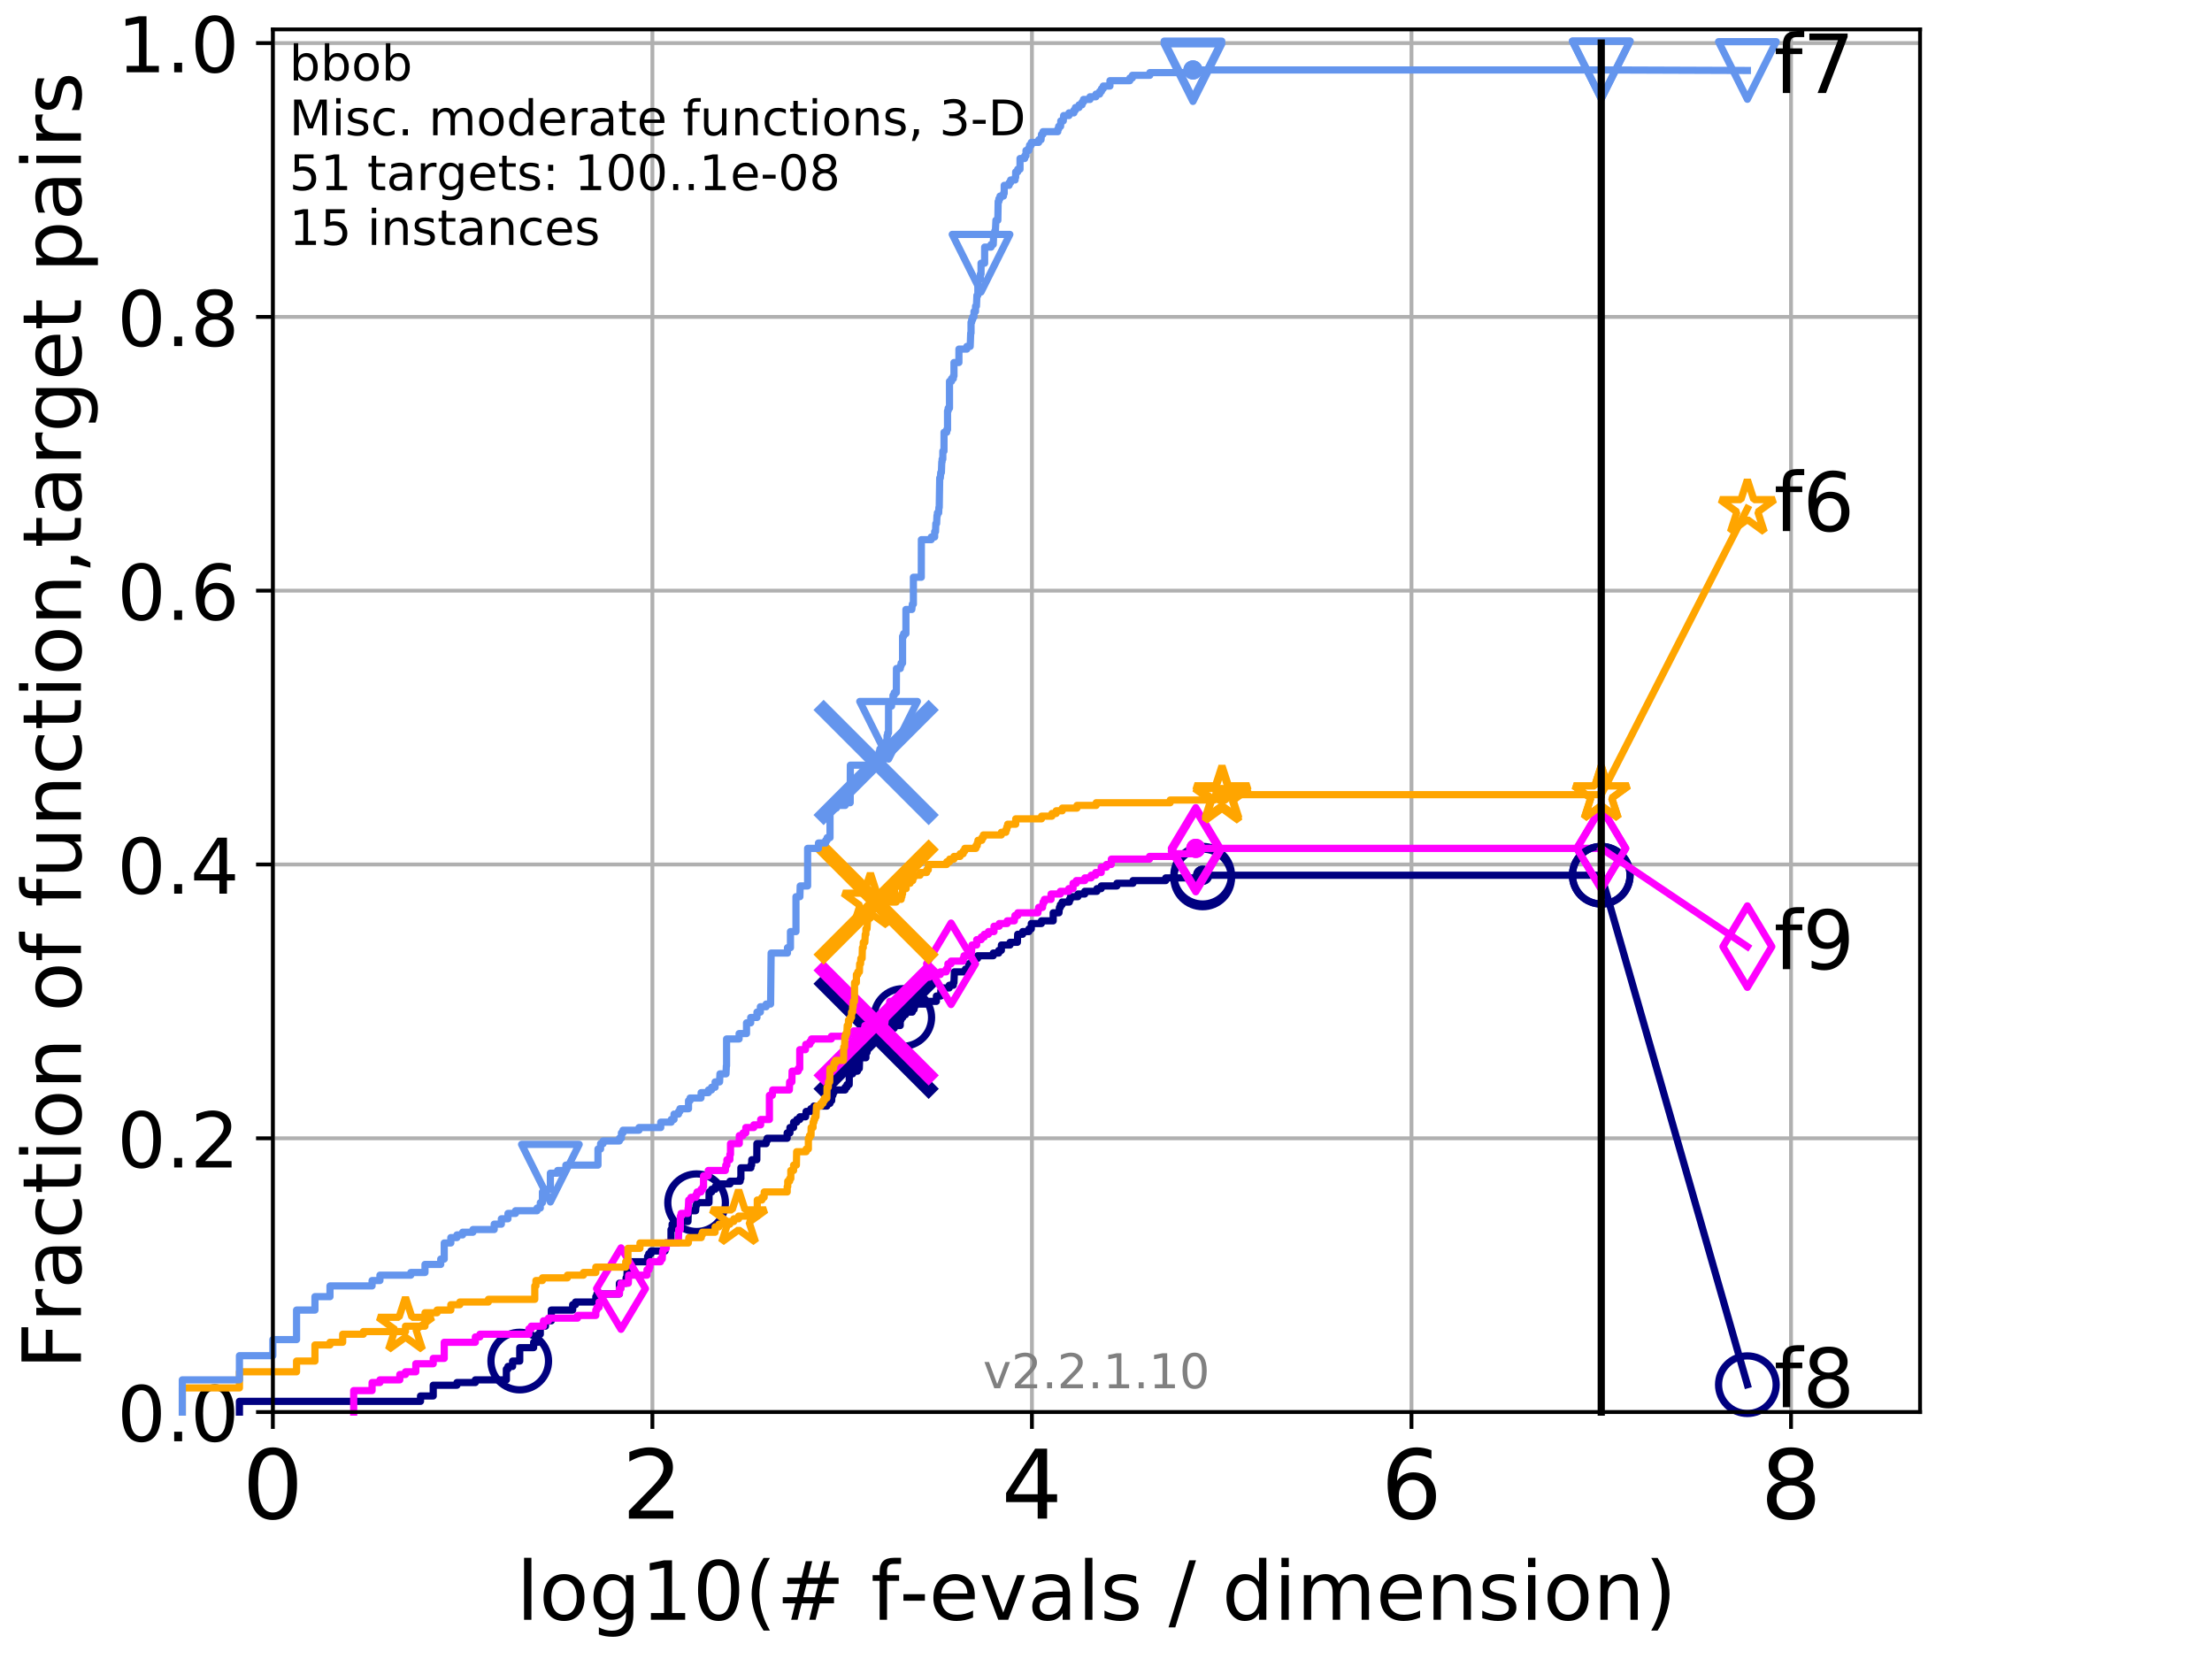 <?xml version="1.0" encoding="utf-8" standalone="no"?>
<!DOCTYPE svg PUBLIC "-//W3C//DTD SVG 1.1//EN"
  "http://www.w3.org/Graphics/SVG/1.1/DTD/svg11.dtd">
<!-- Created with matplotlib (http://matplotlib.org/) -->
<svg height="345.6pt" version="1.1" viewBox="0 0 460.8 345.6" width="460.8pt" xmlns="http://www.w3.org/2000/svg" xmlns:xlink="http://www.w3.org/1999/xlink">
 <defs>
  <style type="text/css">
*{stroke-linecap:butt;stroke-linejoin:round;}
  </style>
 </defs>
 <g id="figure_1">
  <g id="patch_1">
   <path d="M 0 345.6 
L 460.8 345.6 
L 460.8 0 
L 0 0 
z
" style="fill:#ffffff;"/>
  </g>
  <g id="axes_1">
   <g id="patch_2">
    <path d="M 56.84 294.16 
L 399.984 294.16 
L 399.984 6.125 
L 56.84 6.125 
z
" style="fill:#ffffff;"/>
   </g>
   <g id="matplotlib.axis_1">
    <g id="xtick_1">
     <g id="line2d_1">
      <path clip-path="url(#pa7c44c49c8)" d="M 56.84 294.16 
L 56.84 6.125 
" style="fill:none;stroke:#b0b0b0;stroke-linecap:square;stroke-width:0.8;"/>
     </g>
     <g id="line2d_2">
      <defs>
       <path d="M 0 0 
L 0 3.5 
" id="m7ff6198966" style="stroke:#000000;stroke-width:0.8;"/>
      </defs>
      <g>
       <use style="stroke:#000000;stroke-width:0.8;" x="56.84" xlink:href="#m7ff6198966" y="294.16"/>
      </g>
     </g>
     <g id="text_1">
      <!-- 0 -->
      <defs>
       <path d="M 31.781 66.406 
Q 24.172 66.406 20.328 58.906 
Q 16.5 51.422 16.5 36.375 
Q 16.5 21.391 20.328 13.891 
Q 24.172 6.391 31.781 6.391 
Q 39.453 6.391 43.281 13.891 
Q 47.125 21.391 47.125 36.375 
Q 47.125 51.422 43.281 58.906 
Q 39.453 66.406 31.781 66.406 
z
M 31.781 74.219 
Q 44.047 74.219 50.516 64.516 
Q 56.984 54.828 56.984 36.375 
Q 56.984 17.969 50.516 8.266 
Q 44.047 -1.422 31.781 -1.422 
Q 19.531 -1.422 13.062 8.266 
Q 6.594 17.969 6.594 36.375 
Q 6.594 54.828 13.062 64.516 
Q 19.531 74.219 31.781 74.219 
z
" id="DejaVuSans-30"/>
      </defs>
      <g transform="translate(50.477 316.357)scale(0.2 -0.2)">
       <use xlink:href="#DejaVuSans-30"/>
      </g>
     </g>
    </g>
    <g id="xtick_2">
     <g id="line2d_3">
      <path clip-path="url(#pa7c44c49c8)" d="M 135.905 294.16 
L 135.905 6.125 
" style="fill:none;stroke:#b0b0b0;stroke-linecap:square;stroke-width:0.8;"/>
     </g>
     <g id="line2d_4">
      <g>
       <use style="stroke:#000000;stroke-width:0.8;" x="135.905" xlink:href="#m7ff6198966" y="294.16"/>
      </g>
     </g>
     <g id="text_2">
      <!-- 2 -->
      <defs>
       <path d="M 19.188 8.297 
L 53.609 8.297 
L 53.609 0 
L 7.328 0 
L 7.328 8.297 
Q 12.938 14.109 22.625 23.891 
Q 32.328 33.688 34.812 36.531 
Q 39.547 41.844 41.422 45.531 
Q 43.312 49.219 43.312 52.781 
Q 43.312 58.594 39.234 62.25 
Q 35.156 65.922 28.609 65.922 
Q 23.969 65.922 18.812 64.312 
Q 13.672 62.703 7.812 59.422 
L 7.812 69.391 
Q 13.766 71.781 18.938 73 
Q 24.125 74.219 28.422 74.219 
Q 39.75 74.219 46.484 68.547 
Q 53.219 62.891 53.219 53.422 
Q 53.219 48.922 51.531 44.891 
Q 49.859 40.875 45.406 35.406 
Q 44.188 33.984 37.641 27.219 
Q 31.109 20.453 19.188 8.297 
z
" id="DejaVuSans-32"/>
      </defs>
      <g transform="translate(129.543 316.357)scale(0.2 -0.2)">
       <use xlink:href="#DejaVuSans-32"/>
      </g>
     </g>
    </g>
    <g id="xtick_3">
     <g id="line2d_5">
      <path clip-path="url(#pa7c44c49c8)" d="M 214.971 294.16 
L 214.971 6.125 
" style="fill:none;stroke:#b0b0b0;stroke-linecap:square;stroke-width:0.8;"/>
     </g>
     <g id="line2d_6">
      <g>
       <use style="stroke:#000000;stroke-width:0.8;" x="214.971" xlink:href="#m7ff6198966" y="294.16"/>
      </g>
     </g>
     <g id="text_3">
      <!-- 4 -->
      <defs>
       <path d="M 37.797 64.312 
L 12.891 25.391 
L 37.797 25.391 
z
M 35.203 72.906 
L 47.609 72.906 
L 47.609 25.391 
L 58.016 25.391 
L 58.016 17.188 
L 47.609 17.188 
L 47.609 0 
L 37.797 0 
L 37.797 17.188 
L 4.891 17.188 
L 4.891 26.703 
z
" id="DejaVuSans-34"/>
      </defs>
      <g transform="translate(208.608 316.357)scale(0.2 -0.2)">
       <use xlink:href="#DejaVuSans-34"/>
      </g>
     </g>
    </g>
    <g id="xtick_4">
     <g id="line2d_7">
      <path clip-path="url(#pa7c44c49c8)" d="M 294.036 294.16 
L 294.036 6.125 
" style="fill:none;stroke:#b0b0b0;stroke-linecap:square;stroke-width:0.8;"/>
     </g>
     <g id="line2d_8">
      <g>
       <use style="stroke:#000000;stroke-width:0.8;" x="294.036" xlink:href="#m7ff6198966" y="294.16"/>
      </g>
     </g>
     <g id="text_4">
      <!-- 6 -->
      <defs>
       <path d="M 33.016 40.375 
Q 26.375 40.375 22.484 35.828 
Q 18.609 31.297 18.609 23.391 
Q 18.609 15.531 22.484 10.953 
Q 26.375 6.391 33.016 6.391 
Q 39.656 6.391 43.531 10.953 
Q 47.406 15.531 47.406 23.391 
Q 47.406 31.297 43.531 35.828 
Q 39.656 40.375 33.016 40.375 
z
M 52.594 71.297 
L 52.594 62.312 
Q 48.875 64.062 45.094 64.984 
Q 41.312 65.922 37.594 65.922 
Q 27.828 65.922 22.672 59.328 
Q 17.531 52.734 16.797 39.406 
Q 19.672 43.656 24.016 45.922 
Q 28.375 48.188 33.594 48.188 
Q 44.578 48.188 50.953 41.516 
Q 57.328 34.859 57.328 23.391 
Q 57.328 12.156 50.688 5.359 
Q 44.047 -1.422 33.016 -1.422 
Q 20.359 -1.422 13.672 8.266 
Q 6.984 17.969 6.984 36.375 
Q 6.984 53.656 15.188 63.938 
Q 23.391 74.219 37.203 74.219 
Q 40.922 74.219 44.703 73.484 
Q 48.484 72.75 52.594 71.297 
z
" id="DejaVuSans-36"/>
      </defs>
      <g transform="translate(287.674 316.357)scale(0.2 -0.2)">
       <use xlink:href="#DejaVuSans-36"/>
      </g>
     </g>
    </g>
    <g id="xtick_5">
     <g id="line2d_9">
      <path clip-path="url(#pa7c44c49c8)" d="M 373.102 294.16 
L 373.102 6.125 
" style="fill:none;stroke:#b0b0b0;stroke-linecap:square;stroke-width:0.8;"/>
     </g>
     <g id="line2d_10">
      <g>
       <use style="stroke:#000000;stroke-width:0.8;" x="373.102" xlink:href="#m7ff6198966" y="294.16"/>
      </g>
     </g>
     <g id="text_5">
      <!-- 8 -->
      <defs>
       <path d="M 31.781 34.625 
Q 24.75 34.625 20.719 30.859 
Q 16.703 27.094 16.703 20.516 
Q 16.703 13.922 20.719 10.156 
Q 24.75 6.391 31.781 6.391 
Q 38.812 6.391 42.859 10.172 
Q 46.922 13.969 46.922 20.516 
Q 46.922 27.094 42.891 30.859 
Q 38.875 34.625 31.781 34.625 
z
M 21.922 38.812 
Q 15.578 40.375 12.031 44.719 
Q 8.5 49.078 8.5 55.328 
Q 8.5 64.062 14.719 69.141 
Q 20.953 74.219 31.781 74.219 
Q 42.672 74.219 48.875 69.141 
Q 55.078 64.062 55.078 55.328 
Q 55.078 49.078 51.531 44.719 
Q 48 40.375 41.703 38.812 
Q 48.828 37.156 52.797 32.312 
Q 56.781 27.484 56.781 20.516 
Q 56.781 9.906 50.312 4.234 
Q 43.844 -1.422 31.781 -1.422 
Q 19.734 -1.422 13.25 4.234 
Q 6.781 9.906 6.781 20.516 
Q 6.781 27.484 10.781 32.312 
Q 14.797 37.156 21.922 38.812 
z
M 18.312 54.391 
Q 18.312 48.734 21.844 45.562 
Q 25.391 42.391 31.781 42.391 
Q 38.141 42.391 41.719 45.562 
Q 45.312 48.734 45.312 54.391 
Q 45.312 60.062 41.719 63.234 
Q 38.141 66.406 31.781 66.406 
Q 25.391 66.406 21.844 63.234 
Q 18.312 60.062 18.312 54.391 
z
" id="DejaVuSans-38"/>
      </defs>
      <g transform="translate(366.739 316.357)scale(0.2 -0.2)">
       <use xlink:href="#DejaVuSans-38"/>
      </g>
     </g>
    </g>
    <g id="text_6">
     <!-- log10(# f-evals / dimension) -->
     <defs>
      <path d="M 9.422 75.984 
L 18.406 75.984 
L 18.406 0 
L 9.422 0 
z
" id="DejaVuSans-6c"/>
      <path d="M 30.609 48.391 
Q 23.391 48.391 19.188 42.75 
Q 14.984 37.109 14.984 27.297 
Q 14.984 17.484 19.156 11.844 
Q 23.344 6.203 30.609 6.203 
Q 37.797 6.203 41.984 11.859 
Q 46.188 17.531 46.188 27.297 
Q 46.188 37.016 41.984 42.703 
Q 37.797 48.391 30.609 48.391 
z
M 30.609 56 
Q 42.328 56 49.016 48.375 
Q 55.719 40.766 55.719 27.297 
Q 55.719 13.875 49.016 6.219 
Q 42.328 -1.422 30.609 -1.422 
Q 18.844 -1.422 12.172 6.219 
Q 5.516 13.875 5.516 27.297 
Q 5.516 40.766 12.172 48.375 
Q 18.844 56 30.609 56 
z
" id="DejaVuSans-6f"/>
      <path d="M 45.406 27.984 
Q 45.406 37.75 41.375 43.109 
Q 37.359 48.484 30.078 48.484 
Q 22.859 48.484 18.828 43.109 
Q 14.797 37.75 14.797 27.984 
Q 14.797 18.266 18.828 12.891 
Q 22.859 7.516 30.078 7.516 
Q 37.359 7.516 41.375 12.891 
Q 45.406 18.266 45.406 27.984 
z
M 54.391 6.781 
Q 54.391 -7.172 48.188 -13.984 
Q 42 -20.797 29.203 -20.797 
Q 24.469 -20.797 20.266 -20.094 
Q 16.062 -19.391 12.109 -17.922 
L 12.109 -9.188 
Q 16.062 -11.328 19.922 -12.344 
Q 23.781 -13.375 27.781 -13.375 
Q 36.625 -13.375 41.016 -8.766 
Q 45.406 -4.156 45.406 5.172 
L 45.406 9.625 
Q 42.625 4.781 38.281 2.391 
Q 33.938 0 27.875 0 
Q 17.828 0 11.672 7.656 
Q 5.516 15.328 5.516 27.984 
Q 5.516 40.672 11.672 48.328 
Q 17.828 56 27.875 56 
Q 33.938 56 38.281 53.609 
Q 42.625 51.219 45.406 46.391 
L 45.406 54.688 
L 54.391 54.688 
z
" id="DejaVuSans-67"/>
      <path d="M 12.406 8.297 
L 28.516 8.297 
L 28.516 63.922 
L 10.984 60.406 
L 10.984 69.391 
L 28.422 72.906 
L 38.281 72.906 
L 38.281 8.297 
L 54.391 8.297 
L 54.391 0 
L 12.406 0 
z
" id="DejaVuSans-31"/>
      <path d="M 31 75.875 
Q 24.469 64.656 21.281 53.656 
Q 18.109 42.672 18.109 31.391 
Q 18.109 20.125 21.312 9.062 
Q 24.516 -2 31 -13.188 
L 23.188 -13.188 
Q 15.875 -1.703 12.234 9.375 
Q 8.594 20.453 8.594 31.391 
Q 8.594 42.281 12.203 53.312 
Q 15.828 64.359 23.188 75.875 
z
" id="DejaVuSans-28"/>
      <path d="M 51.125 44 
L 36.922 44 
L 32.812 27.688 
L 47.125 27.688 
z
M 43.797 71.781 
L 38.719 51.516 
L 52.984 51.516 
L 58.109 71.781 
L 65.922 71.781 
L 60.891 51.516 
L 76.125 51.516 
L 76.125 44 
L 58.984 44 
L 54.984 27.688 
L 70.516 27.688 
L 70.516 20.219 
L 53.078 20.219 
L 48 0 
L 40.188 0 
L 45.219 20.219 
L 30.906 20.219 
L 25.875 0 
L 18.016 0 
L 23.094 20.219 
L 7.719 20.219 
L 7.719 27.688 
L 24.906 27.688 
L 29 44 
L 13.281 44 
L 13.281 51.516 
L 30.906 51.516 
L 35.891 71.781 
z
" id="DejaVuSans-23"/>
      <path id="DejaVuSans-20"/>
      <path d="M 37.109 75.984 
L 37.109 68.5 
L 28.516 68.5 
Q 23.688 68.5 21.797 66.547 
Q 19.922 64.594 19.922 59.516 
L 19.922 54.688 
L 34.719 54.688 
L 34.719 47.703 
L 19.922 47.703 
L 19.922 0 
L 10.891 0 
L 10.891 47.703 
L 2.297 47.703 
L 2.297 54.688 
L 10.891 54.688 
L 10.891 58.5 
Q 10.891 67.625 15.141 71.797 
Q 19.391 75.984 28.609 75.984 
z
" id="DejaVuSans-66"/>
      <path d="M 4.891 31.391 
L 31.203 31.391 
L 31.203 23.391 
L 4.891 23.391 
z
" id="DejaVuSans-2d"/>
      <path d="M 56.203 29.594 
L 56.203 25.203 
L 14.891 25.203 
Q 15.484 15.922 20.484 11.062 
Q 25.484 6.203 34.422 6.203 
Q 39.594 6.203 44.453 7.469 
Q 49.312 8.734 54.109 11.281 
L 54.109 2.781 
Q 49.266 0.734 44.188 -0.344 
Q 39.109 -1.422 33.891 -1.422 
Q 20.797 -1.422 13.156 6.188 
Q 5.516 13.812 5.516 26.812 
Q 5.516 40.234 12.766 48.109 
Q 20.016 56 32.328 56 
Q 43.359 56 49.781 48.891 
Q 56.203 41.797 56.203 29.594 
z
M 47.219 32.234 
Q 47.125 39.594 43.094 43.984 
Q 39.062 48.391 32.422 48.391 
Q 24.906 48.391 20.391 44.141 
Q 15.875 39.891 15.188 32.172 
z
" id="DejaVuSans-65"/>
      <path d="M 2.984 54.688 
L 12.5 54.688 
L 29.594 8.797 
L 46.688 54.688 
L 56.203 54.688 
L 35.688 0 
L 23.484 0 
z
" id="DejaVuSans-76"/>
      <path d="M 34.281 27.484 
Q 23.391 27.484 19.188 25 
Q 14.984 22.516 14.984 16.5 
Q 14.984 11.719 18.141 8.906 
Q 21.297 6.109 26.703 6.109 
Q 34.188 6.109 38.703 11.406 
Q 43.219 16.703 43.219 25.484 
L 43.219 27.484 
z
M 52.203 31.203 
L 52.203 0 
L 43.219 0 
L 43.219 8.297 
Q 40.141 3.328 35.547 0.953 
Q 30.953 -1.422 24.312 -1.422 
Q 15.922 -1.422 10.953 3.297 
Q 6 8.016 6 15.922 
Q 6 25.141 12.172 29.828 
Q 18.359 34.516 30.609 34.516 
L 43.219 34.516 
L 43.219 35.406 
Q 43.219 41.609 39.141 45 
Q 35.062 48.391 27.688 48.391 
Q 23 48.391 18.547 47.266 
Q 14.109 46.141 10.016 43.891 
L 10.016 52.203 
Q 14.938 54.109 19.578 55.047 
Q 24.219 56 28.609 56 
Q 40.484 56 46.344 49.844 
Q 52.203 43.703 52.203 31.203 
z
" id="DejaVuSans-61"/>
      <path d="M 44.281 53.078 
L 44.281 44.578 
Q 40.484 46.531 36.375 47.5 
Q 32.281 48.484 27.875 48.484 
Q 21.188 48.484 17.844 46.438 
Q 14.5 44.391 14.5 40.281 
Q 14.5 37.156 16.891 35.375 
Q 19.281 33.594 26.516 31.984 
L 29.594 31.297 
Q 39.156 29.25 43.188 25.516 
Q 47.219 21.781 47.219 15.094 
Q 47.219 7.469 41.188 3.016 
Q 35.156 -1.422 24.609 -1.422 
Q 20.219 -1.422 15.453 -0.562 
Q 10.688 0.297 5.422 2 
L 5.422 11.281 
Q 10.406 8.688 15.234 7.391 
Q 20.062 6.109 24.812 6.109 
Q 31.156 6.109 34.562 8.281 
Q 37.984 10.453 37.984 14.406 
Q 37.984 18.062 35.516 20.016 
Q 33.062 21.969 24.703 23.781 
L 21.578 24.516 
Q 13.234 26.266 9.516 29.906 
Q 5.812 33.547 5.812 39.891 
Q 5.812 47.609 11.281 51.797 
Q 16.75 56 26.812 56 
Q 31.781 56 36.172 55.266 
Q 40.578 54.547 44.281 53.078 
z
" id="DejaVuSans-73"/>
      <path d="M 25.391 72.906 
L 33.688 72.906 
L 8.297 -9.281 
L 0 -9.281 
z
" id="DejaVuSans-2f"/>
      <path d="M 45.406 46.391 
L 45.406 75.984 
L 54.391 75.984 
L 54.391 0 
L 45.406 0 
L 45.406 8.203 
Q 42.578 3.328 38.25 0.953 
Q 33.938 -1.422 27.875 -1.422 
Q 17.969 -1.422 11.734 6.484 
Q 5.516 14.406 5.516 27.297 
Q 5.516 40.188 11.734 48.094 
Q 17.969 56 27.875 56 
Q 33.938 56 38.25 53.625 
Q 42.578 51.266 45.406 46.391 
z
M 14.797 27.297 
Q 14.797 17.391 18.875 11.75 
Q 22.953 6.109 30.078 6.109 
Q 37.203 6.109 41.297 11.75 
Q 45.406 17.391 45.406 27.297 
Q 45.406 37.203 41.297 42.844 
Q 37.203 48.484 30.078 48.484 
Q 22.953 48.484 18.875 42.844 
Q 14.797 37.203 14.797 27.297 
z
" id="DejaVuSans-64"/>
      <path d="M 9.422 54.688 
L 18.406 54.688 
L 18.406 0 
L 9.422 0 
z
M 9.422 75.984 
L 18.406 75.984 
L 18.406 64.594 
L 9.422 64.594 
z
" id="DejaVuSans-69"/>
      <path d="M 52 44.188 
Q 55.375 50.25 60.062 53.125 
Q 64.75 56 71.094 56 
Q 79.641 56 84.281 50.016 
Q 88.922 44.047 88.922 33.016 
L 88.922 0 
L 79.891 0 
L 79.891 32.719 
Q 79.891 40.578 77.094 44.375 
Q 74.312 48.188 68.609 48.188 
Q 61.625 48.188 57.562 43.547 
Q 53.516 38.922 53.516 30.906 
L 53.516 0 
L 44.484 0 
L 44.484 32.719 
Q 44.484 40.625 41.703 44.406 
Q 38.922 48.188 33.109 48.188 
Q 26.219 48.188 22.156 43.531 
Q 18.109 38.875 18.109 30.906 
L 18.109 0 
L 9.078 0 
L 9.078 54.688 
L 18.109 54.688 
L 18.109 46.188 
Q 21.188 51.219 25.484 53.609 
Q 29.781 56 35.688 56 
Q 41.656 56 45.828 52.969 
Q 50 49.953 52 44.188 
z
" id="DejaVuSans-6d"/>
      <path d="M 54.891 33.016 
L 54.891 0 
L 45.906 0 
L 45.906 32.719 
Q 45.906 40.484 42.875 44.328 
Q 39.844 48.188 33.797 48.188 
Q 26.516 48.188 22.312 43.547 
Q 18.109 38.922 18.109 30.906 
L 18.109 0 
L 9.078 0 
L 9.078 54.688 
L 18.109 54.688 
L 18.109 46.188 
Q 21.344 51.125 25.703 53.562 
Q 30.078 56 35.797 56 
Q 45.219 56 50.047 50.172 
Q 54.891 44.344 54.891 33.016 
z
" id="DejaVuSans-6e"/>
      <path d="M 8.016 75.875 
L 15.828 75.875 
Q 23.141 64.359 26.781 53.312 
Q 30.422 42.281 30.422 31.391 
Q 30.422 20.453 26.781 9.375 
Q 23.141 -1.703 15.828 -13.188 
L 8.016 -13.188 
Q 14.5 -2 17.703 9.062 
Q 20.906 20.125 20.906 31.391 
Q 20.906 42.672 17.703 53.656 
Q 14.5 64.656 8.016 75.875 
z
" id="DejaVuSans-29"/>
     </defs>
     <g transform="translate(107.571 337.434)scale(0.17 -0.17)">
      <use xlink:href="#DejaVuSans-6c"/>
      <use x="27.783" xlink:href="#DejaVuSans-6f"/>
      <use x="88.965" xlink:href="#DejaVuSans-67"/>
      <use x="152.441" xlink:href="#DejaVuSans-31"/>
      <use x="216.064" xlink:href="#DejaVuSans-30"/>
      <use x="279.688" xlink:href="#DejaVuSans-28"/>
      <use x="318.701" xlink:href="#DejaVuSans-23"/>
      <use x="402.49" xlink:href="#DejaVuSans-20"/>
      <use x="434.277" xlink:href="#DejaVuSans-66"/>
      <use x="469.404" xlink:href="#DejaVuSans-2d"/>
      <use x="505.488" xlink:href="#DejaVuSans-65"/>
      <use x="567.012" xlink:href="#DejaVuSans-76"/>
      <use x="626.191" xlink:href="#DejaVuSans-61"/>
      <use x="687.471" xlink:href="#DejaVuSans-6c"/>
      <use x="715.254" xlink:href="#DejaVuSans-73"/>
      <use x="767.354" xlink:href="#DejaVuSans-20"/>
      <use x="799.141" xlink:href="#DejaVuSans-2f"/>
      <use x="832.832" xlink:href="#DejaVuSans-20"/>
      <use x="864.619" xlink:href="#DejaVuSans-64"/>
      <use x="928.096" xlink:href="#DejaVuSans-69"/>
      <use x="955.879" xlink:href="#DejaVuSans-6d"/>
      <use x="1053.291" xlink:href="#DejaVuSans-65"/>
      <use x="1114.814" xlink:href="#DejaVuSans-6e"/>
      <use x="1178.193" xlink:href="#DejaVuSans-73"/>
      <use x="1230.293" xlink:href="#DejaVuSans-69"/>
      <use x="1258.076" xlink:href="#DejaVuSans-6f"/>
      <use x="1319.258" xlink:href="#DejaVuSans-6e"/>
      <use x="1382.637" xlink:href="#DejaVuSans-29"/>
     </g>
    </g>
   </g>
   <g id="matplotlib.axis_2">
    <g id="ytick_1">
     <g id="line2d_11">
      <path clip-path="url(#pa7c44c49c8)" d="M 56.84 294.16 
L 399.984 294.16 
" style="fill:none;stroke:#b0b0b0;stroke-linecap:square;stroke-width:0.8;"/>
     </g>
     <g id="line2d_12">
      <defs>
       <path d="M 0 0 
L -3.5 0 
" id="mc49bb501ee" style="stroke:#000000;stroke-width:0.8;"/>
      </defs>
      <g>
       <use style="stroke:#000000;stroke-width:0.8;" x="56.84" xlink:href="#mc49bb501ee" y="294.16"/>
      </g>
     </g>
     <g id="text_7">
      <!-- 0.0 -->
      <defs>
       <path d="M 10.688 12.406 
L 21 12.406 
L 21 0 
L 10.688 0 
z
" id="DejaVuSans-2e"/>
      </defs>
      <g transform="translate(24.395 300.239)scale(0.16 -0.16)">
       <use xlink:href="#DejaVuSans-30"/>
       <use x="63.623" xlink:href="#DejaVuSans-2e"/>
       <use x="95.41" xlink:href="#DejaVuSans-30"/>
      </g>
     </g>
    </g>
    <g id="ytick_2">
     <g id="line2d_13">
      <path clip-path="url(#pa7c44c49c8)" d="M 56.84 237.123 
L 399.984 237.123 
" style="fill:none;stroke:#b0b0b0;stroke-linecap:square;stroke-width:0.8;"/>
     </g>
     <g id="line2d_14">
      <g>
       <use style="stroke:#000000;stroke-width:0.8;" x="56.84" xlink:href="#mc49bb501ee" y="237.123"/>
      </g>
     </g>
     <g id="text_8">
      <!-- 0.2 -->
      <g transform="translate(24.395 243.202)scale(0.16 -0.16)">
       <use xlink:href="#DejaVuSans-30"/>
       <use x="63.623" xlink:href="#DejaVuSans-2e"/>
       <use x="95.41" xlink:href="#DejaVuSans-32"/>
      </g>
     </g>
    </g>
    <g id="ytick_3">
     <g id="line2d_15">
      <path clip-path="url(#pa7c44c49c8)" d="M 56.84 180.087 
L 399.984 180.087 
" style="fill:none;stroke:#b0b0b0;stroke-linecap:square;stroke-width:0.8;"/>
     </g>
     <g id="line2d_16">
      <g>
       <use style="stroke:#000000;stroke-width:0.8;" x="56.84" xlink:href="#mc49bb501ee" y="180.087"/>
      </g>
     </g>
     <g id="text_9">
      <!-- 0.4 -->
      <g transform="translate(24.395 186.166)scale(0.16 -0.16)">
       <use xlink:href="#DejaVuSans-30"/>
       <use x="63.623" xlink:href="#DejaVuSans-2e"/>
       <use x="95.41" xlink:href="#DejaVuSans-34"/>
      </g>
     </g>
    </g>
    <g id="ytick_4">
     <g id="line2d_17">
      <path clip-path="url(#pa7c44c49c8)" d="M 56.84 123.05 
L 399.984 123.05 
" style="fill:none;stroke:#b0b0b0;stroke-linecap:square;stroke-width:0.8;"/>
     </g>
     <g id="line2d_18">
      <g>
       <use style="stroke:#000000;stroke-width:0.8;" x="56.84" xlink:href="#mc49bb501ee" y="123.05"/>
      </g>
     </g>
     <g id="text_10">
      <!-- 0.6 -->
      <g transform="translate(24.395 129.129)scale(0.16 -0.16)">
       <use xlink:href="#DejaVuSans-30"/>
       <use x="63.623" xlink:href="#DejaVuSans-2e"/>
       <use x="95.41" xlink:href="#DejaVuSans-36"/>
      </g>
     </g>
    </g>
    <g id="ytick_5">
     <g id="line2d_19">
      <path clip-path="url(#pa7c44c49c8)" d="M 56.84 66.014 
L 399.984 66.014 
" style="fill:none;stroke:#b0b0b0;stroke-linecap:square;stroke-width:0.8;"/>
     </g>
     <g id="line2d_20">
      <g>
       <use style="stroke:#000000;stroke-width:0.8;" x="56.84" xlink:href="#mc49bb501ee" y="66.014"/>
      </g>
     </g>
     <g id="text_11">
      <!-- 0.8 -->
      <g transform="translate(24.395 72.092)scale(0.16 -0.16)">
       <use xlink:href="#DejaVuSans-30"/>
       <use x="63.623" xlink:href="#DejaVuSans-2e"/>
       <use x="95.41" xlink:href="#DejaVuSans-38"/>
      </g>
     </g>
    </g>
    <g id="ytick_6">
     <g id="line2d_21">
      <path clip-path="url(#pa7c44c49c8)" d="M 56.84 8.977 
L 399.984 8.977 
" style="fill:none;stroke:#b0b0b0;stroke-linecap:square;stroke-width:0.8;"/>
     </g>
     <g id="line2d_22">
      <g>
       <use style="stroke:#000000;stroke-width:0.8;" x="56.84" xlink:href="#mc49bb501ee" y="8.977"/>
      </g>
     </g>
     <g id="text_12">
      <!-- 1.0 -->
      <g transform="translate(24.395 15.056)scale(0.16 -0.16)">
       <use xlink:href="#DejaVuSans-31"/>
       <use x="63.623" xlink:href="#DejaVuSans-2e"/>
       <use x="95.41" xlink:href="#DejaVuSans-30"/>
      </g>
     </g>
    </g>
    <g id="text_13">
     <!-- Fraction of function,target pairs -->
     <defs>
      <path d="M 9.812 72.906 
L 51.703 72.906 
L 51.703 64.594 
L 19.672 64.594 
L 19.672 43.109 
L 48.578 43.109 
L 48.578 34.812 
L 19.672 34.812 
L 19.672 0 
L 9.812 0 
z
" id="DejaVuSans-46"/>
      <path d="M 41.109 46.297 
Q 39.594 47.172 37.812 47.578 
Q 36.031 48 33.891 48 
Q 26.266 48 22.188 43.047 
Q 18.109 38.094 18.109 28.812 
L 18.109 0 
L 9.078 0 
L 9.078 54.688 
L 18.109 54.688 
L 18.109 46.188 
Q 20.953 51.172 25.484 53.578 
Q 30.031 56 36.531 56 
Q 37.453 56 38.578 55.875 
Q 39.703 55.766 41.062 55.516 
z
" id="DejaVuSans-72"/>
      <path d="M 48.781 52.594 
L 48.781 44.188 
Q 44.969 46.297 41.141 47.344 
Q 37.312 48.391 33.406 48.391 
Q 24.656 48.391 19.812 42.844 
Q 14.984 37.312 14.984 27.297 
Q 14.984 17.281 19.812 11.734 
Q 24.656 6.203 33.406 6.203 
Q 37.312 6.203 41.141 7.25 
Q 44.969 8.297 48.781 10.406 
L 48.781 2.094 
Q 45.016 0.344 40.984 -0.531 
Q 36.969 -1.422 32.422 -1.422 
Q 20.062 -1.422 12.781 6.344 
Q 5.516 14.109 5.516 27.297 
Q 5.516 40.672 12.859 48.328 
Q 20.219 56 33.016 56 
Q 37.156 56 41.109 55.141 
Q 45.062 54.297 48.781 52.594 
z
" id="DejaVuSans-63"/>
      <path d="M 18.312 70.219 
L 18.312 54.688 
L 36.812 54.688 
L 36.812 47.703 
L 18.312 47.703 
L 18.312 18.016 
Q 18.312 11.328 20.141 9.422 
Q 21.969 7.516 27.594 7.516 
L 36.812 7.516 
L 36.812 0 
L 27.594 0 
Q 17.188 0 13.234 3.875 
Q 9.281 7.766 9.281 18.016 
L 9.281 47.703 
L 2.688 47.703 
L 2.688 54.688 
L 9.281 54.688 
L 9.281 70.219 
z
" id="DejaVuSans-74"/>
      <path d="M 8.5 21.578 
L 8.5 54.688 
L 17.484 54.688 
L 17.484 21.922 
Q 17.484 14.156 20.5 10.266 
Q 23.531 6.391 29.594 6.391 
Q 36.859 6.391 41.078 11.031 
Q 45.312 15.672 45.312 23.688 
L 45.312 54.688 
L 54.297 54.688 
L 54.297 0 
L 45.312 0 
L 45.312 8.406 
Q 42.047 3.422 37.719 1 
Q 33.406 -1.422 27.688 -1.422 
Q 18.266 -1.422 13.375 4.438 
Q 8.5 10.297 8.5 21.578 
z
M 31.109 56 
z
" id="DejaVuSans-75"/>
      <path d="M 11.719 12.406 
L 22.016 12.406 
L 22.016 4 
L 14.016 -11.625 
L 7.719 -11.625 
L 11.719 4 
z
" id="DejaVuSans-2c"/>
      <path d="M 18.109 8.203 
L 18.109 -20.797 
L 9.078 -20.797 
L 9.078 54.688 
L 18.109 54.688 
L 18.109 46.391 
Q 20.953 51.266 25.266 53.625 
Q 29.594 56 35.594 56 
Q 45.562 56 51.781 48.094 
Q 58.016 40.188 58.016 27.297 
Q 58.016 14.406 51.781 6.484 
Q 45.562 -1.422 35.594 -1.422 
Q 29.594 -1.422 25.266 0.953 
Q 20.953 3.328 18.109 8.203 
z
M 48.688 27.297 
Q 48.688 37.203 44.609 42.844 
Q 40.531 48.484 33.406 48.484 
Q 26.266 48.484 22.188 42.844 
Q 18.109 37.203 18.109 27.297 
Q 18.109 17.391 22.188 11.75 
Q 26.266 6.109 33.406 6.109 
Q 40.531 6.109 44.609 11.75 
Q 48.688 17.391 48.688 27.297 
z
" id="DejaVuSans-70"/>
     </defs>
     <g transform="translate(16.86 285.282)rotate(-90)scale(0.17 -0.17)">
      <use xlink:href="#DejaVuSans-46"/>
      <use x="57.41" xlink:href="#DejaVuSans-72"/>
      <use x="98.523" xlink:href="#DejaVuSans-61"/>
      <use x="159.803" xlink:href="#DejaVuSans-63"/>
      <use x="214.783" xlink:href="#DejaVuSans-74"/>
      <use x="253.992" xlink:href="#DejaVuSans-69"/>
      <use x="281.775" xlink:href="#DejaVuSans-6f"/>
      <use x="342.957" xlink:href="#DejaVuSans-6e"/>
      <use x="406.336" xlink:href="#DejaVuSans-20"/>
      <use x="438.123" xlink:href="#DejaVuSans-6f"/>
      <use x="499.305" xlink:href="#DejaVuSans-66"/>
      <use x="534.51" xlink:href="#DejaVuSans-20"/>
      <use x="566.297" xlink:href="#DejaVuSans-66"/>
      <use x="601.502" xlink:href="#DejaVuSans-75"/>
      <use x="664.881" xlink:href="#DejaVuSans-6e"/>
      <use x="728.26" xlink:href="#DejaVuSans-63"/>
      <use x="783.24" xlink:href="#DejaVuSans-74"/>
      <use x="822.449" xlink:href="#DejaVuSans-69"/>
      <use x="850.232" xlink:href="#DejaVuSans-6f"/>
      <use x="911.414" xlink:href="#DejaVuSans-6e"/>
      <use x="974.793" xlink:href="#DejaVuSans-2c"/>
      <use x="1006.58" xlink:href="#DejaVuSans-74"/>
      <use x="1045.789" xlink:href="#DejaVuSans-61"/>
      <use x="1107.068" xlink:href="#DejaVuSans-72"/>
      <use x="1148.166" xlink:href="#DejaVuSans-67"/>
      <use x="1211.643" xlink:href="#DejaVuSans-65"/>
      <use x="1273.166" xlink:href="#DejaVuSans-74"/>
      <use x="1312.375" xlink:href="#DejaVuSans-20"/>
      <use x="1344.162" xlink:href="#DejaVuSans-70"/>
      <use x="1407.639" xlink:href="#DejaVuSans-61"/>
      <use x="1468.918" xlink:href="#DejaVuSans-69"/>
      <use x="1496.701" xlink:href="#DejaVuSans-72"/>
      <use x="1537.814" xlink:href="#DejaVuSans-73"/>
     </g>
    </g>
   </g>
   <g id="line2d_23">
    <defs>
     <path d="M 0 1.5 
C 0.398 1.5 0.779 1.342 1.061 1.061 
C 1.342 0.779 1.5 0.398 1.5 0 
C 1.5 -0.398 1.342 -0.779 1.061 -1.061 
C 0.779 -1.342 0.398 -1.5 0 -1.5 
C -0.398 -1.5 -0.779 -1.342 -1.061 -1.061 
C -1.342 -0.779 -1.5 -0.398 -1.5 0 
C -1.5 0.398 -1.342 0.779 -1.061 1.061 
C -0.779 1.342 -0.398 1.5 0 1.5 
z
" id="me46d43656f" style="stroke:#000080;"/>
    </defs>
    <g>
     <use style="fill:#000080;stroke:#000080;" x="250.539" xlink:href="#me46d43656f" y="182.324"/>
     <use style="fill:#000080;stroke:#000080;" x="250.539" xlink:href="#me46d43656f" y="182.324"/>
    </g>
   </g>
   <g id="line2d_24">
    <path d="M 49.879 294.16 
L 49.879 291.923 
L 87.602 291.923 
L 87.602 290.805 
L 90.249 290.805 
L 90.249 288.568 
L 95.188 288.568 
L 95.188 288.009 
L 99.019 288.009 
L 99.019 287.45 
L 105.483 287.45 
L 105.483 285.213 
L 105.816 285.213 
L 105.816 284.654 
L 106.779 284.654 
L 106.779 283.536 
L 108.273 283.536 
L 108.273 280.74 
L 111.163 280.74 
L 111.163 279.621 
L 112.104 279.621 
L 112.104 277.944 
L 112.556 277.944 
L 112.556 276.266 
L 113.636 276.266 
L 113.636 275.148 
L 114.849 275.148 
L 114.849 272.911 
L 119.293 272.911 
L 119.293 271.793 
L 119.885 271.793 
L 119.885 271.234 
L 124.119 271.234 
L 124.119 270.115 
L 124.345 270.115 
L 124.345 269.556 
L 129.03 269.556 
L 129.03 267.319 
L 130.424 267.319 
L 130.424 266.201 
L 130.58 266.201 
L 130.658 264.523 
L 131.344 264.523 
L 131.344 262.846 
L 134.904 262.846 
L 134.904 261.727 
L 135.145 261.727 
L 135.145 261.168 
L 135.617 261.168 
L 135.617 260.609 
L 138.552 260.609 
L 138.65 258.932 
L 139.782 258.932 
L 139.782 256.136 
L 140.009 256.136 
L 140.009 255.017 
L 141.394 255.017 
L 141.394 254.458 
L 143.319 254.458 
L 143.393 252.221 
L 144.914 252.221 
L 144.982 251.103 
L 145.116 251.103 
L 145.116 250.544 
L 147.691 250.544 
L 147.72 248.307 
L 148.258 248.307 
L 148.258 247.748 
L 148.994 247.748 
L 148.994 247.189 
L 149.726 247.189 
L 149.726 246.63 
L 152.067 246.63 
L 152.067 246.07 
L 154.185 246.07 
L 154.185 245.511 
L 154.342 245.511 
L 154.342 243.274 
L 156.421 243.274 
L 156.421 242.715 
L 156.576 242.715 
L 156.611 241.597 
L 157.657 241.597 
L 157.674 238.242 
L 159.606 238.242 
L 159.606 237.683 
L 159.806 237.683 
L 159.806 237.123 
L 163.978 237.123 
L 163.978 236.005 
L 164.56 236.005 
L 164.56 234.887 
L 165.319 234.887 
L 165.319 233.768 
L 165.977 233.768 
L 165.977 233.209 
L 166.62 233.209 
L 166.62 232.65 
L 167.821 232.65 
L 167.927 231.532 
L 168.909 231.532 
L 168.909 230.972 
L 169.542 230.972 
L 169.542 230.413 
L 172.26 230.413 
L 172.26 229.854 
L 172.902 229.854 
L 172.902 229.295 
L 173.256 229.295 
L 173.295 228.176 
L 173.502 228.176 
L 173.502 227.617 
L 173.731 227.617 
L 173.731 227.058 
L 176.051 227.058 
L 176.051 226.499 
L 176.439 226.499 
L 176.439 225.94 
L 176.902 225.94 
L 176.928 223.703 
L 177.627 223.703 
L 177.627 223.144 
L 178.63 223.144 
L 178.63 222.585 
L 179.006 222.585 
L 179.085 220.348 
L 180.382 220.348 
L 180.382 219.23 
L 180.633 219.23 
L 180.633 218.111 
L 180.951 218.111 
L 181.018 216.993 
L 181.137 216.993 
L 181.137 215.874 
L 183.788 215.874 
L 183.798 214.756 
L 184.355 214.756 
L 184.355 214.197 
L 186.289 214.197 
L 186.289 213.638 
L 187.535 213.638 
L 187.535 212.519 
L 187.684 212.519 
L 187.684 211.96 
L 188.064 211.96 
L 188.064 211.401 
L 188.626 211.401 
L 188.626 210.842 
L 190.042 210.842 
L 190.042 210.283 
L 190.416 210.283 
L 190.416 209.723 
L 190.578 209.723 
L 190.578 209.164 
L 192.785 209.164 
L 192.785 208.605 
L 195.067 208.605 
L 195.069 207.487 
L 195.988 207.487 
L 195.988 206.368 
L 196.405 206.368 
L 196.405 205.809 
L 197.741 205.809 
L 197.741 205.25 
L 198.587 205.25 
L 198.587 204.691 
L 198.728 204.691 
L 198.816 202.454 
L 201.098 202.454 
L 201.098 201.895 
L 201.815 201.895 
L 201.815 200.777 
L 202.441 200.777 
L 202.441 200.217 
L 202.595 200.217 
L 202.595 199.658 
L 203.663 199.658 
L 203.663 199.099 
L 206.913 199.099 
L 206.913 198.54 
L 208.058 198.54 
L 208.058 197.981 
L 208.607 197.981 
L 208.607 196.862 
L 210.411 196.862 
L 210.411 196.303 
L 211.939 196.303 
L 212.003 194.626 
L 213.036 194.626 
L 213.036 194.066 
L 214.335 194.066 
L 214.335 193.507 
L 214.838 193.507 
L 214.838 192.389 
L 216.941 192.389 
L 216.941 191.83 
L 219.399 191.83 
L 219.399 190.152 
L 220.6 190.152 
L 220.699 189.034 
L 220.895 189.034 
L 220.895 188.475 
L 221.256 188.475 
L 221.256 187.915 
L 222.765 187.915 
L 222.765 187.356 
L 223 187.356 
L 223 186.797 
L 224.552 186.797 
L 224.552 186.238 
L 225.975 186.238 
L 225.975 185.679 
L 228.51 185.679 
L 228.51 185.119 
L 229.405 185.119 
L 229.405 184.56 
L 232.674 184.56 
L 232.674 184.001 
L 236.023 184.001 
L 236.023 183.442 
L 242.839 183.442 
L 242.839 182.883 
L 250.539 182.883 
L 250.539 182.324 
L 333.569 182.324 
L 333.569 182.324 
" style="fill:none;stroke:#000080;stroke-linecap:square;stroke-width:1.5;"/>
   </g>
   <g id="line2d_25">
    <defs>
     <path d="M 0 6 
C 1.591 6 3.117 5.368 4.243 4.243 
C 5.368 3.117 6 1.591 6 0 
C 6 -1.591 5.368 -3.117 4.243 -4.243 
C 3.117 -5.368 1.591 -6 0 -6 
C -1.591 -6 -3.117 -5.368 -4.243 -4.243 
C -5.368 -3.117 -6 -1.591 -6 0 
C -6 1.591 -5.368 3.117 -4.243 4.243 
C -3.117 5.368 -1.591 6 0 6 
z
" id="me2710264c5" style="stroke:#000080;stroke-width:1.5;"/>
    </defs>
    <g>
     <use style="fill-opacity:0;stroke:#000080;stroke-width:1.5;" x="108.273" xlink:href="#me2710264c5" y="283.536"/>
     <use style="fill-opacity:0;stroke:#000080;stroke-width:1.5;" x="145.116" xlink:href="#me2710264c5" y="250.544"/>
     <use style="fill-opacity:0;stroke:#000080;stroke-width:1.5;" x="188.064" xlink:href="#me2710264c5" y="211.96"/>
     <use style="fill-opacity:0;stroke:#000080;stroke-width:1.5;" x="250.539" xlink:href="#me2710264c5" y="182.883"/>
     <use style="fill-opacity:0;stroke:#000080;stroke-width:1.5;" x="250.539" xlink:href="#me2710264c5" y="182.324"/>
     <use style="fill-opacity:0;stroke:#000080;stroke-width:1.5;" x="333.569" xlink:href="#me2710264c5" y="182.324"/>
    </g>
   </g>
   <g id="line2d_26">
    <path style="fill:none;stroke:#000080;stroke-linecap:square;stroke-width:1.5;"/>
    <g/>
   </g>
   <g id="line2d_27">
    <path clip-path="url(#pa7c44c49c8)" d="M 182.514 215.874 
" style="fill:none;stroke:#000080;stroke-linecap:square;stroke-width:1.5;"/>
    <defs>
     <path d="M -12 12 
L 12 -12 
M -12 -12 
L 12 12 
" id="mc1c8ac238e" style="stroke:#000080;stroke-width:3;"/>
    </defs>
    <g clip-path="url(#pa7c44c49c8)">
     <use style="fill:#000080;stroke:#000080;stroke-width:3;" x="182.514" xlink:href="#mc1c8ac238e" y="215.874"/>
    </g>
   </g>
   <g id="line2d_28">
    <defs>
     <path d="M 0 1.5 
C 0.398 1.5 0.779 1.342 1.061 1.061 
C 1.342 0.779 1.5 0.398 1.5 0 
C 1.5 -0.398 1.342 -0.779 1.061 -1.061 
C 0.779 -1.342 0.398 -1.5 0 -1.5 
C -0.398 -1.5 -0.779 -1.342 -1.061 -1.061 
C -1.342 -0.779 -1.5 -0.398 -1.5 0 
C -1.5 0.398 -1.342 0.779 -1.061 1.061 
C -0.779 1.342 -0.398 1.5 0 1.5 
z
" id="m8509752780" style="stroke:#ff00ff;"/>
    </defs>
    <g>
     <use style="fill:#ff00ff;stroke:#ff00ff;" x="249.102" xlink:href="#m8509752780" y="176.732"/>
     <use style="fill:#ff00ff;stroke:#ff00ff;" x="249.102" xlink:href="#m8509752780" y="176.732"/>
    </g>
   </g>
   <g id="line2d_29">
    <path d="M 73.68 294.16 
L 73.68 289.687 
L 77.511 289.687 
L 77.511 288.009 
L 79.147 288.009 
L 79.147 287.45 
L 83.288 287.45 
L 83.288 286.331 
L 84.472 286.331 
L 84.472 285.772 
L 86.621 285.772 
L 86.621 284.095 
L 90.249 284.095 
L 90.249 282.976 
L 92.542 282.976 
L 92.542 279.621 
L 99.019 279.621 
L 99.019 278.503 
L 99.973 278.503 
L 99.973 277.944 
L 110.168 277.944 
L 110.168 276.825 
L 110.673 276.825 
L 110.673 276.266 
L 113.212 276.266 
L 113.212 275.148 
L 114.253 275.148 
L 114.253 274.589 
L 120.316 274.589 
L 120.316 274.029 
L 124.119 274.029 
L 124.119 272.911 
L 124.345 272.911 
L 124.345 272.352 
L 124.788 272.352 
L 124.788 271.234 
L 125.537 271.234 
L 125.537 269.556 
L 129.03 269.556 
L 129.03 268.438 
L 129.368 268.438 
L 129.368 267.319 
L 130.89 267.319 
L 130.966 265.642 
L 134.782 265.642 
L 134.782 264.523 
L 135.205 264.523 
L 135.205 263.964 
L 135.382 263.964 
L 135.382 262.846 
L 137.594 262.846 
L 137.594 262.287 
L 137.953 262.287 
L 138.054 260.609 
L 138.205 260.609 
L 138.205 260.05 
L 138.796 260.05 
L 138.796 258.932 
L 141.31 258.932 
L 141.394 256.136 
L 141.723 256.136 
L 141.723 253.34 
L 141.885 253.34 
L 141.885 252.781 
L 143.281 252.781 
L 143.356 251.662 
L 143.393 251.662 
L 143.467 249.985 
L 143.939 249.985 
L 143.939 249.425 
L 144.982 249.425 
L 144.982 248.866 
L 145.217 248.866 
L 145.217 248.307 
L 146.029 248.307 
L 146.029 247.748 
L 146.436 247.748 
L 146.436 247.189 
L 146.56 247.189 
L 146.56 244.952 
L 147.546 244.952 
L 147.546 243.834 
L 151.102 243.834 
L 151.197 242.715 
L 151.43 242.715 
L 151.43 241.597 
L 152.044 241.597 
L 152.044 240.479 
L 152.178 240.479 
L 152.178 238.242 
L 154.007 238.242 
L 154.007 236.564 
L 154.786 236.564 
L 154.786 236.005 
L 155.367 236.005 
L 155.367 234.887 
L 157.034 234.887 
L 157.034 234.327 
L 158.461 234.327 
L 158.461 233.209 
L 160.283 233.209 
L 160.283 228.176 
L 160.895 228.176 
L 160.961 227.058 
L 164.441 227.058 
L 164.495 225.381 
L 164.965 225.381 
L 165.007 223.144 
L 166.282 223.144 
L 166.282 222.585 
L 166.601 222.585 
L 166.601 218.67 
L 167.785 218.67 
L 167.856 217.552 
L 168.707 217.552 
L 168.707 216.993 
L 169.043 216.993 
L 169.043 216.434 
L 173.185 216.434 
L 173.185 215.874 
L 176.744 215.874 
L 176.744 215.315 
L 177.838 215.315 
L 177.838 214.756 
L 180.044 214.756 
L 180.044 214.197 
L 180.179 214.197 
L 180.179 213.638 
L 181.26 213.638 
L 181.26 213.079 
L 184.342 213.079 
L 184.451 211.96 
L 184.494 211.96 
L 184.508 210.842 
L 185.105 210.842 
L 185.105 210.283 
L 185.222 210.283 
L 185.222 209.723 
L 185.348 209.723 
L 185.348 208.605 
L 187.667 208.605 
L 187.667 207.487 
L 187.802 207.487 
L 187.802 206.928 
L 188.28 206.928 
L 188.28 206.368 
L 189.269 206.368 
L 189.269 205.809 
L 189.833 205.809 
L 189.833 205.25 
L 190.376 205.25 
L 190.376 204.691 
L 190.687 204.691 
L 190.687 204.132 
L 191.77 204.132 
L 191.77 203.572 
L 193.577 203.572 
L 193.577 203.013 
L 195.89 203.013 
L 195.89 202.454 
L 197.111 202.454 
L 197.111 201.895 
L 197.462 201.895 
L 197.462 200.777 
L 198.122 200.777 
L 198.122 200.217 
L 200.633 200.217 
L 200.633 199.658 
L 200.822 199.658 
L 200.822 199.099 
L 202.062 199.099 
L 202.062 198.54 
L 202.373 198.54 
L 202.478 196.862 
L 203.466 196.862 
L 203.466 195.744 
L 204.414 195.744 
L 204.414 195.185 
L 205.044 195.185 
L 205.044 194.626 
L 205.901 194.626 
L 205.901 194.066 
L 207.068 194.066 
L 207.068 192.948 
L 208.16 192.948 
L 208.16 192.389 
L 209.816 192.389 
L 209.816 191.83 
L 211.308 191.83 
L 211.308 191.27 
L 211.431 191.27 
L 211.431 190.711 
L 212.033 190.711 
L 212.033 190.152 
L 216.22 190.152 
L 216.22 189.593 
L 216.357 189.593 
L 216.357 189.034 
L 217.179 189.034 
L 217.179 188.475 
L 217.291 188.475 
L 217.291 187.915 
L 217.567 187.915 
L 217.567 187.356 
L 218.951 187.356 
L 218.951 186.238 
L 220.893 186.238 
L 220.893 185.679 
L 222.637 185.679 
L 222.637 185.119 
L 223.534 185.119 
L 223.534 184.001 
L 224.221 184.001 
L 224.221 183.442 
L 225.988 183.442 
L 225.988 182.883 
L 227.301 182.883 
L 227.301 182.324 
L 228.247 182.324 
L 228.247 181.764 
L 229.404 181.764 
L 229.404 180.646 
L 230.487 180.646 
L 230.487 180.087 
L 231.507 180.087 
L 231.507 178.968 
L 239.465 178.968 
L 239.465 178.409 
L 244.776 178.409 
L 244.776 177.85 
L 248.09 177.85 
L 248.09 177.291 
L 249.102 177.291 
L 249.102 176.732 
L 333.569 176.732 
L 333.569 176.732 
" style="fill:none;stroke:#ff00ff;stroke-linecap:square;stroke-width:1.5;"/>
   </g>
   <g id="line2d_30">
    <defs>
     <path d="M -0 8.485 
L 5.091 0 
L 0 -8.485 
L -5.091 -0 
z
" id="me4ecb3a0ca" style="stroke:#ff00ff;stroke-linejoin:miter;stroke-width:1.5;"/>
    </defs>
    <g>
     <use style="fill-opacity:0;stroke:#ff00ff;stroke-linejoin:miter;stroke-width:1.5;" x="129.368" xlink:href="#me4ecb3a0ca" y="268.438"/>
     <use style="fill-opacity:0;stroke:#ff00ff;stroke-linejoin:miter;stroke-width:1.5;" x="198.122" xlink:href="#me4ecb3a0ca" y="200.777"/>
     <use style="fill-opacity:0;stroke:#ff00ff;stroke-linejoin:miter;stroke-width:1.5;" x="249.102" xlink:href="#me4ecb3a0ca" y="177.291"/>
     <use style="fill-opacity:0;stroke:#ff00ff;stroke-linejoin:miter;stroke-width:1.5;" x="249.102" xlink:href="#me4ecb3a0ca" y="176.732"/>
     <use style="fill-opacity:0;stroke:#ff00ff;stroke-linejoin:miter;stroke-width:1.5;" x="333.569" xlink:href="#me4ecb3a0ca" y="176.732"/>
    </g>
   </g>
   <g id="line2d_31">
    <path style="fill:none;stroke:#ff00ff;stroke-linecap:square;stroke-width:1.5;"/>
    <g/>
   </g>
   <g id="line2d_32">
    <path clip-path="url(#pa7c44c49c8)" d="M 182.514 213.079 
" style="fill:none;stroke:#ff00ff;stroke-linecap:square;stroke-width:1.5;"/>
    <defs>
     <path d="M -12 12 
L 12 -12 
M -12 -12 
L 12 12 
" id="mbdd7dd04f3" style="stroke:#ff00ff;stroke-width:3;"/>
    </defs>
    <g clip-path="url(#pa7c44c49c8)">
     <use style="fill:#ff00ff;stroke:#ff00ff;stroke-width:3;" x="182.514" xlink:href="#mbdd7dd04f3" y="213.079"/>
    </g>
   </g>
   <g id="line2d_33">
    <defs>
     <path d="M 0 1.5 
C 0.398 1.5 0.779 1.342 1.061 1.061 
C 1.342 0.779 1.5 0.398 1.5 0 
C 1.5 -0.398 1.342 -0.779 1.061 -1.061 
C 0.779 -1.342 0.398 -1.5 0 -1.5 
C -0.398 -1.5 -0.779 -1.342 -1.061 -1.061 
C -1.342 -0.779 -1.5 -0.398 -1.5 0 
C -1.5 0.398 -1.342 0.779 -1.061 1.061 
C -0.779 1.342 -0.398 1.5 0 1.5 
z
" id="m4ae7befe72" style="stroke:#ffa500;"/>
    </defs>
    <g>
     <use style="fill:#ffa500;stroke:#ffa500;" x="254.559" xlink:href="#m4ae7befe72" y="165.548"/>
     <use style="fill:#ffa500;stroke:#ffa500;" x="254.559" xlink:href="#m4ae7befe72" y="165.548"/>
    </g>
   </g>
   <g id="line2d_34">
    <path d="M 37.978 294.16 
L 37.978 289.127 
L 49.879 289.127 
L 49.879 285.772 
L 61.779 285.772 
L 61.779 283.536 
L 65.61 283.536 
L 65.61 280.18 
L 68.741 280.18 
L 68.741 279.621 
L 71.387 279.621 
L 71.387 277.944 
L 75.702 277.944 
L 75.702 277.385 
L 84.472 277.385 
L 84.472 276.266 
L 88.531 276.266 
L 88.531 273.47 
L 91.048 273.47 
L 91.048 272.911 
L 93.916 272.911 
L 93.916 271.793 
L 95.791 271.793 
L 95.791 271.234 
L 101.736 271.234 
L 101.736 270.674 
L 111.404 270.674 
L 111.404 267.878 
L 111.64 267.878 
L 111.64 266.76 
L 112.996 266.76 
L 112.996 266.201 
L 118.205 266.201 
L 118.205 265.642 
L 121.548 265.642 
L 121.548 265.083 
L 124.119 265.083 
L 124.119 263.964 
L 130.345 263.964 
L 130.345 262.846 
L 130.813 262.846 
L 130.813 260.05 
L 133.316 260.05 
L 133.316 258.932 
L 143.393 258.932 
L 143.503 257.813 
L 146.092 257.813 
L 146.092 257.254 
L 146.312 257.254 
L 146.312 256.695 
L 148.968 256.695 
L 148.968 255.576 
L 149.777 255.576 
L 149.777 255.017 
L 152.044 255.017 
L 152.044 254.458 
L 152.873 254.458 
L 152.873 253.899 
L 153.867 253.899 
L 153.867 253.34 
L 157.754 253.34 
L 157.754 249.985 
L 158.72 249.985 
L 158.72 249.425 
L 159.184 249.425 
L 159.198 248.307 
L 163.989 248.307 
L 163.989 247.189 
L 164.101 247.189 
L 164.101 246.07 
L 164.495 246.07 
L 164.495 245.511 
L 164.742 245.511 
L 164.742 243.834 
L 165.319 243.834 
L 165.319 242.715 
L 165.907 242.715 
L 165.957 239.919 
L 167.936 239.919 
L 167.936 239.36 
L 168.399 239.36 
L 168.399 237.123 
L 168.622 237.123 
L 168.622 236.564 
L 168.951 236.564 
L 168.976 234.887 
L 169.372 234.887 
L 169.372 233.768 
L 169.55 233.768 
L 169.55 233.209 
L 169.734 233.209 
L 169.734 232.65 
L 169.988 232.65 
L 170.09 230.413 
L 170.981 230.413 
L 170.981 229.854 
L 171.442 229.854 
L 171.442 229.295 
L 171.742 229.295 
L 171.742 228.736 
L 172.26 228.736 
L 172.287 226.499 
L 172.553 226.499 
L 172.58 225.381 
L 172.842 225.381 
L 172.889 222.585 
L 173.636 222.585 
L 173.724 221.466 
L 174.031 221.466 
L 174.031 220.907 
L 175.722 220.907 
L 175.767 218.111 
L 175.951 218.111 
L 175.99 215.874 
L 176.199 215.874 
L 176.199 215.315 
L 176.412 215.315 
L 176.492 213.638 
L 176.749 213.638 
L 176.749 212.519 
L 177.121 212.519 
L 177.121 211.96 
L 177.384 211.96 
L 177.384 210.842 
L 177.622 210.842 
L 177.622 209.723 
L 177.743 209.723 
L 177.743 208.605 
L 178.011 208.605 
L 178.021 204.691 
L 178.396 204.691 
L 178.405 203.013 
L 178.697 203.013 
L 178.697 202.454 
L 179.034 202.454 
L 179.085 200.777 
L 179.274 200.777 
L 179.329 199.658 
L 179.596 199.658 
L 179.65 197.421 
L 179.832 197.421 
L 179.832 196.303 
L 180.166 196.303 
L 180.244 194.626 
L 180.382 194.626 
L 180.382 193.507 
L 180.616 193.507 
L 180.726 191.83 
L 180.793 191.83 
L 180.793 191.27 
L 181.288 191.27 
L 181.321 187.915 
L 186.697 187.915 
L 186.697 187.356 
L 187.732 187.356 
L 187.732 186.797 
L 187.885 186.797 
L 187.885 186.238 
L 188.023 186.238 
L 188.023 185.119 
L 188.768 185.119 
L 188.768 184.001 
L 189.598 184.001 
L 189.598 183.442 
L 190.146 183.442 
L 190.146 182.883 
L 190.359 182.883 
L 190.359 182.324 
L 191.666 182.324 
L 191.666 181.764 
L 193.042 181.764 
L 193.042 181.205 
L 193.381 181.205 
L 193.381 180.087 
L 197.221 180.087 
L 197.221 179.528 
L 197.825 179.528 
L 197.825 178.968 
L 198.725 178.968 
L 198.725 178.409 
L 200.005 178.409 
L 200.005 177.85 
L 200.65 177.85 
L 200.65 177.291 
L 200.987 177.291 
L 200.987 176.732 
L 203.297 176.732 
L 203.297 176.173 
L 203.579 176.173 
L 203.579 175.613 
L 203.723 175.613 
L 203.723 175.054 
L 204.543 175.054 
L 204.543 174.495 
L 204.852 174.495 
L 204.852 173.936 
L 208.605 173.936 
L 208.605 173.377 
L 209.545 173.377 
L 209.545 172.817 
L 209.74 172.817 
L 209.74 172.258 
L 209.914 172.258 
L 209.914 171.699 
L 211.592 171.699 
L 211.592 170.581 
L 216.968 170.581 
L 216.968 170.022 
L 219.133 170.022 
L 219.133 169.462 
L 220.023 169.462 
L 220.023 168.903 
L 221.293 168.903 
L 221.293 168.344 
L 224.355 168.344 
L 224.355 167.785 
L 228.354 167.785 
L 228.354 167.226 
L 243.769 167.226 
L 243.769 166.666 
L 252.934 166.666 
L 252.934 166.107 
L 254.559 166.107 
L 254.559 165.548 
L 333.569 165.548 
L 333.569 165.548 
" style="fill:none;stroke:#ffa500;stroke-linecap:square;stroke-width:1.5;"/>
   </g>
   <g id="line2d_35">
    <defs>
     <path d="M 0 -6 
L -1.347 -1.854 
L -5.706 -1.854 
L -2.18 0.708 
L -3.527 4.854 
L -0 2.292 
L 3.527 4.854 
L 2.18 0.708 
L 5.706 -1.854 
L 1.347 -1.854 
z
" id="m54e71200a0" style="stroke:#ffa500;stroke-linejoin:bevel;stroke-width:1.5;"/>
    </defs>
    <g>
     <use style="fill-opacity:0;stroke:#ffa500;stroke-linejoin:bevel;stroke-width:1.5;" x="84.472" xlink:href="#m54e71200a0" y="276.266"/>
     <use style="fill-opacity:0;stroke:#ffa500;stroke-linejoin:bevel;stroke-width:1.5;" x="153.867" xlink:href="#m54e71200a0" y="253.899"/>
     <use style="fill-opacity:0;stroke:#ffa500;stroke-linejoin:bevel;stroke-width:1.5;" x="181.321" xlink:href="#m54e71200a0" y="187.915"/>
     <use style="fill-opacity:0;stroke:#ffa500;stroke-linejoin:bevel;stroke-width:1.5;" x="254.559" xlink:href="#m54e71200a0" y="166.107"/>
     <use style="fill-opacity:0;stroke:#ffa500;stroke-linejoin:bevel;stroke-width:1.5;" x="254.559" xlink:href="#m54e71200a0" y="165.548"/>
     <use style="fill-opacity:0;stroke:#ffa500;stroke-linejoin:bevel;stroke-width:1.5;" x="333.569" xlink:href="#m54e71200a0" y="165.548"/>
    </g>
   </g>
   <g id="line2d_36">
    <path style="fill:none;stroke:#ffa500;stroke-linecap:square;stroke-width:1.5;"/>
    <g/>
   </g>
   <g id="line2d_37">
    <path clip-path="url(#pa7c44c49c8)" d="M 182.514 187.915 
" style="fill:none;stroke:#ffa500;stroke-linecap:square;stroke-width:1.5;"/>
    <defs>
     <path d="M -12 12 
L 12 -12 
M -12 -12 
L 12 12 
" id="mdd027bd53c" style="stroke:#ffa500;stroke-width:3;"/>
    </defs>
    <g clip-path="url(#pa7c44c49c8)">
     <use style="fill:#ffa500;stroke:#ffa500;stroke-width:3;" x="182.514" xlink:href="#mdd027bd53c" y="187.915"/>
    </g>
   </g>
   <g id="line2d_38">
    <defs>
     <path d="M 0 1.5 
C 0.398 1.5 0.779 1.342 1.061 1.061 
C 1.342 0.779 1.5 0.398 1.5 0 
C 1.5 -0.398 1.342 -0.779 1.061 -1.061 
C 0.779 -1.342 0.398 -1.5 0 -1.5 
C -0.398 -1.5 -0.779 -1.342 -1.061 -1.061 
C -1.342 -0.779 -1.5 -0.398 -1.5 0 
C -1.5 0.398 -1.342 0.779 -1.061 1.061 
C -0.779 1.342 -0.398 1.5 0 1.5 
z
" id="mafa94eff5f" style="stroke:#6495ed;"/>
    </defs>
    <g>
     <use style="fill:#6495ed;stroke:#6495ed;" x="248.517" xlink:href="#mafa94eff5f" y="14.569"/>
     <use style="fill:#6495ed;stroke:#6495ed;" x="248.517" xlink:href="#mafa94eff5f" y="14.569"/>
    </g>
   </g>
   <g id="line2d_39">
    <path d="M 37.978 294.16 
L 37.978 287.45 
L 49.879 287.45 
L 49.879 282.417 
L 56.84 282.417 
L 56.84 279.062 
L 61.779 279.062 
L 61.779 272.911 
L 65.61 272.911 
L 65.61 270.115 
L 68.741 270.115 
L 68.741 267.878 
L 77.511 267.878 
L 77.511 266.76 
L 79.147 266.76 
L 79.147 265.642 
L 85.58 265.642 
L 85.58 265.083 
L 88.531 265.083 
L 88.531 263.405 
L 91.811 263.405 
L 91.811 262.287 
L 92.542 262.287 
L 92.542 258.932 
L 93.916 258.932 
L 93.916 257.813 
L 95.188 257.813 
L 95.188 257.254 
L 96.373 257.254 
L 96.373 256.695 
L 98.522 256.695 
L 98.522 256.136 
L 102.948 256.136 
L 102.948 255.017 
L 104.442 255.017 
L 104.442 253.899 
L 105.816 253.899 
L 105.816 252.781 
L 107.393 252.781 
L 107.393 252.221 
L 111.874 252.221 
L 111.874 251.662 
L 112.556 251.662 
L 112.556 250.544 
L 112.996 250.544 
L 112.996 248.307 
L 113.426 248.307 
L 113.426 247.748 
L 114.653 247.748 
L 114.653 244.393 
L 116.163 244.393 
L 116.163 243.834 
L 117.881 243.834 
L 117.881 242.715 
L 124.568 242.715 
L 124.568 239.36 
L 125.113 239.36 
L 125.113 238.242 
L 125.641 238.242 
L 125.641 237.683 
L 129.03 237.683 
L 129.03 237.123 
L 129.452 237.123 
L 129.452 236.005 
L 129.782 236.005 
L 129.782 235.446 
L 133.115 235.446 
L 133.115 234.887 
L 137.646 234.887 
L 137.646 233.768 
L 139.828 233.768 
L 139.828 233.209 
L 140.41 233.209 
L 140.41 232.091 
L 141.352 232.091 
L 141.352 231.532 
L 141.641 231.532 
L 141.641 230.972 
L 143.43 230.972 
L 143.43 229.295 
L 143.759 229.295 
L 143.759 228.736 
L 146.029 228.736 
L 146.061 227.617 
L 147.576 227.617 
L 147.576 227.058 
L 148.23 227.058 
L 148.23 226.499 
L 148.968 226.499 
L 148.968 225.381 
L 149.904 225.381 
L 149.98 223.703 
L 151.243 223.703 
L 151.314 222.025 
L 151.36 222.025 
L 151.36 216.434 
L 153.967 216.434 
L 153.967 215.315 
L 155.514 215.315 
L 155.514 213.079 
L 156.386 213.079 
L 156.386 211.96 
L 157.69 211.96 
L 157.69 210.842 
L 158.399 210.842 
L 158.399 209.723 
L 159.606 209.723 
L 159.606 209.164 
L 160.531 209.164 
L 160.639 198.54 
L 164.045 198.54 
L 164.045 197.421 
L 164.667 197.421 
L 164.667 194.066 
L 165.817 194.066 
L 165.817 186.797 
L 166.63 186.797 
L 166.696 184.56 
L 168.243 184.56 
L 168.243 176.732 
L 170.499 176.732 
L 170.499 175.613 
L 172.003 175.613 
L 172.003 175.054 
L 172.308 175.054 
L 172.308 174.495 
L 172.908 174.495 
L 172.908 168.344 
L 174.229 168.344 
L 174.229 167.785 
L 176.067 167.785 
L 176.067 167.226 
L 177.111 167.226 
L 177.142 159.397 
L 181.125 159.397 
L 181.125 158.838 
L 183.091 158.838 
L 183.139 156.601 
L 183.292 156.601 
L 183.292 156.042 
L 184.032 156.042 
L 184.032 155.483 
L 184.222 155.483 
L 184.222 154.924 
L 184.626 154.924 
L 184.626 154.364 
L 184.789 154.364 
L 184.789 153.246 
L 184.918 153.246 
L 184.918 152.687 
L 185.092 152.687 
L 185.105 147.095 
L 185.732 147.095 
L 185.732 145.977 
L 186.022 145.977 
L 186.022 144.858 
L 186.282 144.858 
L 186.282 144.299 
L 186.724 144.299 
L 186.748 139.267 
L 187.552 139.267 
L 187.552 138.707 
L 187.712 138.707 
L 187.712 138.148 
L 188.02 138.148 
L 188.02 132.556 
L 188.247 132.556 
L 188.247 131.997 
L 188.721 131.997 
L 188.721 126.965 
L 189.951 126.965 
L 190.059 125.846 
L 190.275 125.846 
L 190.275 120.254 
L 191.922 120.254 
L 191.938 112.426 
L 194 112.426 
L 194 111.867 
L 194.705 111.867 
L 194.705 110.748 
L 194.891 110.748 
L 194.948 109.071 
L 195.114 109.071 
L 195.19 107.393 
L 195.273 107.393 
L 195.273 106.834 
L 195.542 106.834 
L 195.59 105.716 
L 195.658 105.716 
L 195.759 99.565 
L 195.89 99.565 
L 195.969 98.446 
L 196.109 98.446 
L 196.193 96.209 
L 196.258 96.209 
L 196.258 95.65 
L 196.402 95.65 
L 196.412 93.973 
L 196.648 93.973 
L 196.661 90.058 
L 197.21 90.058 
L 197.21 89.499 
L 197.387 89.499 
L 197.387 85.585 
L 197.519 85.585 
L 197.519 85.026 
L 197.797 85.026 
L 197.797 79.434 
L 198.222 79.434 
L 198.222 78.875 
L 198.598 78.875 
L 198.598 78.316 
L 198.73 78.316 
L 198.73 75.52 
L 199.756 75.52 
L 199.765 72.724 
L 201.406 72.724 
L 201.406 72.165 
L 202.109 72.165 
L 202.215 69.369 
L 202.283 69.369 
L 202.283 67.132 
L 202.423 67.132 
L 202.423 66.573 
L 202.626 66.573 
L 202.626 66.014 
L 202.897 66.014 
L 202.897 64.895 
L 203.216 64.895 
L 203.224 63.777 
L 203.414 63.777 
L 203.507 61.54 
L 203.703 61.54 
L 203.703 58.185 
L 204.228 58.185 
L 204.228 57.067 
L 204.369 57.067 
L 204.369 54.83 
L 205.115 54.83 
L 205.121 51.475 
L 206.461 51.475 
L 206.461 50.916 
L 206.912 50.916 
L 207 48.679 
L 207.227 48.679 
L 207.227 48.12 
L 207.36 48.12 
L 207.468 45.883 
L 207.866 45.883 
L 207.937 41.969 
L 208.089 41.969 
L 208.089 41.41 
L 208.324 41.41 
L 208.324 40.85 
L 209.036 40.85 
L 209.036 40.291 
L 209.192 40.291 
L 209.193 38.614 
L 210.215 38.614 
L 210.215 38.055 
L 210.527 38.055 
L 210.527 37.495 
L 211.461 37.495 
L 211.461 36.936 
L 211.58 36.936 
L 211.58 35.818 
L 212.004 35.818 
L 212.004 35.259 
L 212.486 35.259 
L 212.49 33.022 
L 213.46 33.022 
L 213.46 32.463 
L 213.736 32.463 
L 213.736 31.344 
L 214.325 31.344 
L 214.325 30.785 
L 214.479 30.785 
L 214.479 30.226 
L 214.838 30.226 
L 214.838 29.667 
L 216.379 29.667 
L 216.379 29.108 
L 216.868 29.108 
L 216.959 27.989 
L 217.27 27.989 
L 217.27 27.43 
L 220.357 27.43 
L 220.357 26.871 
L 220.543 26.871 
L 220.543 26.312 
L 220.944 26.312 
L 220.978 25.193 
L 221.5 25.193 
L 221.576 24.075 
L 222.684 24.075 
L 222.684 23.516 
L 223.714 23.516 
L 223.714 22.957 
L 224.033 22.957 
L 224.033 22.397 
L 224.786 22.397 
L 224.786 21.838 
L 225.408 21.838 
L 225.408 21.279 
L 225.709 21.279 
L 225.709 20.72 
L 227.067 20.72 
L 227.067 20.161 
L 228.303 20.161 
L 228.303 19.602 
L 229.08 19.602 
L 229.08 19.042 
L 229.456 19.042 
L 229.456 18.483 
L 229.823 18.483 
L 229.823 17.924 
L 231.22 17.924 
L 231.222 16.806 
L 235.371 16.806 
L 235.371 16.246 
L 235.89 16.246 
L 235.89 15.687 
L 239.531 15.687 
L 239.531 15.128 
L 248.517 15.128 
L 248.517 14.569 
L 333.569 14.569 
L 333.569 14.569 
" style="fill:none;stroke:#6495ed;stroke-linecap:square;stroke-width:1.5;"/>
   </g>
   <g id="line2d_40">
    <defs>
     <path d="M -0 6 
L 6 -6 
L -6 -6 
z
" id="ma0745aa271" style="stroke:#6495ed;stroke-linejoin:miter;stroke-width:1.5;"/>
    </defs>
    <g>
     <use style="fill-opacity:0;stroke:#6495ed;stroke-linejoin:miter;stroke-width:1.5;" x="114.653" xlink:href="#ma0745aa271" y="244.393"/>
     <use style="fill-opacity:0;stroke:#6495ed;stroke-linejoin:miter;stroke-width:1.5;" x="185.105" xlink:href="#ma0745aa271" y="152.128"/>
     <use style="fill-opacity:0;stroke:#6495ed;stroke-linejoin:miter;stroke-width:1.5;" x="204.369" xlink:href="#ma0745aa271" y="54.83"/>
     <use style="fill-opacity:0;stroke:#6495ed;stroke-linejoin:miter;stroke-width:1.5;" x="248.517" xlink:href="#ma0745aa271" y="15.128"/>
     <use style="fill-opacity:0;stroke:#6495ed;stroke-linejoin:miter;stroke-width:1.5;" x="248.517" xlink:href="#ma0745aa271" y="14.569"/>
     <use style="fill-opacity:0;stroke:#6495ed;stroke-linejoin:miter;stroke-width:1.5;" x="333.569" xlink:href="#ma0745aa271" y="14.569"/>
    </g>
   </g>
   <g id="line2d_41">
    <path style="fill:none;stroke:#6495ed;stroke-linecap:square;stroke-width:1.5;"/>
    <g/>
   </g>
   <g id="line2d_42">
    <path clip-path="url(#pa7c44c49c8)" d="M 182.514 158.838 
" style="fill:none;stroke:#6495ed;stroke-linecap:square;stroke-width:1.5;"/>
    <defs>
     <path d="M -12 12 
L 12 -12 
M -12 -12 
L 12 12 
" id="m843fba61e6" style="stroke:#6495ed;stroke-width:3;"/>
    </defs>
    <g clip-path="url(#pa7c44c49c8)">
     <use style="fill:#6495ed;stroke:#6495ed;stroke-width:3;" x="182.514" xlink:href="#m843fba61e6" y="158.838"/>
    </g>
   </g>
   <g id="line2d_43">
    <path d="M 333.569 182.324 
L 364.009 288.456 
" style="fill:none;stroke:#000080;stroke-linecap:square;stroke-width:1.5;"/>
    <g>
     <use style="fill-opacity:0;stroke:#000080;stroke-width:1.5;" x="333.569" xlink:href="#me2710264c5" y="182.324"/>
     <use style="fill-opacity:0;stroke:#000080;stroke-width:1.5;" x="364.009" xlink:href="#me2710264c5" y="288.456"/>
    </g>
   </g>
   <g id="line2d_44">
    <path d="M 333.569 176.732 
L 364.009 197.198 
" style="fill:none;stroke:#ff00ff;stroke-linecap:square;stroke-width:1.5;"/>
    <g>
     <use style="fill-opacity:0;stroke:#ff00ff;stroke-linejoin:miter;stroke-width:1.5;" x="333.569" xlink:href="#me4ecb3a0ca" y="176.732"/>
     <use style="fill-opacity:0;stroke:#ff00ff;stroke-linejoin:miter;stroke-width:1.5;" x="364.009" xlink:href="#me4ecb3a0ca" y="197.198"/>
    </g>
   </g>
   <g id="line2d_45">
    <path d="M 333.569 165.548 
L 364.009 105.939 
" style="fill:none;stroke:#ffa500;stroke-linecap:square;stroke-width:1.5;"/>
    <g>
     <use style="fill-opacity:0;stroke:#ffa500;stroke-linejoin:bevel;stroke-width:1.5;" x="333.569" xlink:href="#m54e71200a0" y="165.548"/>
     <use style="fill-opacity:0;stroke:#ffa500;stroke-linejoin:bevel;stroke-width:1.5;" x="364.009" xlink:href="#m54e71200a0" y="105.939"/>
    </g>
   </g>
   <g id="line2d_46">
    <path d="M 333.569 14.569 
L 364.009 14.681 
" style="fill:none;stroke:#6495ed;stroke-linecap:square;stroke-width:1.5;"/>
    <g>
     <use style="fill-opacity:0;stroke:#6495ed;stroke-linejoin:miter;stroke-width:1.5;" x="333.569" xlink:href="#ma0745aa271" y="14.569"/>
     <use style="fill-opacity:0;stroke:#6495ed;stroke-linejoin:miter;stroke-width:1.5;" x="364.009" xlink:href="#ma0745aa271" y="14.681"/>
    </g>
   </g>
   <g id="line2d_47">
    <path d="M 333.569 294.16 
L 333.569 8.977 
" style="fill:none;stroke:#000000;stroke-linecap:square;stroke-width:1.5;"/>
   </g>
   <g id="patch_3">
    <path d="M 56.84 294.16 
L 56.84 6.125 
" style="fill:none;stroke:#000000;stroke-linecap:square;stroke-linejoin:miter;stroke-width:0.8;"/>
   </g>
   <g id="patch_4">
    <path d="M 399.984 294.16 
L 399.984 6.125 
" style="fill:none;stroke:#000000;stroke-linecap:square;stroke-linejoin:miter;stroke-width:0.8;"/>
   </g>
   <g id="patch_5">
    <path d="M 56.84 294.16 
L 399.984 294.16 
" style="fill:none;stroke:#000000;stroke-linecap:square;stroke-linejoin:miter;stroke-width:0.8;"/>
   </g>
   <g id="patch_6">
    <path d="M 56.84 6.125 
L 399.984 6.125 
" style="fill:none;stroke:#000000;stroke-linecap:square;stroke-linejoin:miter;stroke-width:0.8;"/>
   </g>
   <g id="text_14">
    <!-- f8 -->
    <g transform="translate(369.544 293.147)scale(0.17 -0.17)">
     <use xlink:href="#DejaVuSans-66"/>
     <use x="35.205" xlink:href="#DejaVuSans-38"/>
    </g>
   </g>
   <g id="text_15">
    <!-- f9 -->
    <defs>
     <path d="M 10.984 1.516 
L 10.984 10.5 
Q 14.703 8.734 18.5 7.812 
Q 22.312 6.891 25.984 6.891 
Q 35.75 6.891 40.891 13.453 
Q 46.047 20.016 46.781 33.406 
Q 43.953 29.203 39.594 26.953 
Q 35.25 24.703 29.984 24.703 
Q 19.047 24.703 12.672 31.312 
Q 6.297 37.938 6.297 49.422 
Q 6.297 60.641 12.938 67.422 
Q 19.578 74.219 30.609 74.219 
Q 43.266 74.219 49.922 64.516 
Q 56.594 54.828 56.594 36.375 
Q 56.594 19.141 48.406 8.859 
Q 40.234 -1.422 26.422 -1.422 
Q 22.703 -1.422 18.891 -0.688 
Q 15.094 0.047 10.984 1.516 
z
M 30.609 32.422 
Q 37.25 32.422 41.125 36.953 
Q 45.016 41.5 45.016 49.422 
Q 45.016 57.281 41.125 61.844 
Q 37.25 66.406 30.609 66.406 
Q 23.969 66.406 20.094 61.844 
Q 16.219 57.281 16.219 49.422 
Q 16.219 41.5 20.094 36.953 
Q 23.969 32.422 30.609 32.422 
z
" id="DejaVuSans-39"/>
    </defs>
    <g transform="translate(369.544 201.889)scale(0.17 -0.17)">
     <use xlink:href="#DejaVuSans-66"/>
     <use x="35.205" xlink:href="#DejaVuSans-39"/>
    </g>
   </g>
   <g id="text_16">
    <!-- f6 -->
    <g transform="translate(369.544 110.63)scale(0.17 -0.17)">
     <use xlink:href="#DejaVuSans-66"/>
     <use x="35.205" xlink:href="#DejaVuSans-36"/>
    </g>
   </g>
   <g id="text_17">
    <!-- f7 -->
    <defs>
     <path d="M 8.203 72.906 
L 55.078 72.906 
L 55.078 68.703 
L 28.609 0 
L 18.312 0 
L 43.219 64.594 
L 8.203 64.594 
z
" id="DejaVuSans-37"/>
    </defs>
    <g transform="translate(369.544 19.372)scale(0.17 -0.17)">
     <use xlink:href="#DejaVuSans-66"/>
     <use x="35.205" xlink:href="#DejaVuSans-37"/>
    </g>
   </g>
   <g id="text_18">
    <!-- bbob -->
    <defs>
     <path d="M 48.688 27.297 
Q 48.688 37.203 44.609 42.844 
Q 40.531 48.484 33.406 48.484 
Q 26.266 48.484 22.188 42.844 
Q 18.109 37.203 18.109 27.297 
Q 18.109 17.391 22.188 11.75 
Q 26.266 6.109 33.406 6.109 
Q 40.531 6.109 44.609 11.75 
Q 48.688 17.391 48.688 27.297 
z
M 18.109 46.391 
Q 20.953 51.266 25.266 53.625 
Q 29.594 56 35.594 56 
Q 45.562 56 51.781 48.094 
Q 58.016 40.188 58.016 27.297 
Q 58.016 14.406 51.781 6.484 
Q 45.562 -1.422 35.594 -1.422 
Q 29.594 -1.422 25.266 0.953 
Q 20.953 3.328 18.109 8.203 
L 18.109 0 
L 9.078 0 
L 9.078 75.984 
L 18.109 75.984 
z
" id="DejaVuSans-62"/>
    </defs>
    <g transform="translate(60.271 16.756)scale(0.102 -0.102)">
     <use xlink:href="#DejaVuSans-62"/>
     <use x="63.477" xlink:href="#DejaVuSans-62"/>
     <use x="126.953" xlink:href="#DejaVuSans-6f"/>
     <use x="188.135" xlink:href="#DejaVuSans-62"/>
    </g>
    <!-- Misc. moderate functions, 3-D -->
    <defs>
     <path d="M 9.812 72.906 
L 24.516 72.906 
L 43.109 23.297 
L 61.812 72.906 
L 76.516 72.906 
L 76.516 0 
L 66.891 0 
L 66.891 64.016 
L 48.094 14.016 
L 38.188 14.016 
L 19.391 64.016 
L 19.391 0 
L 9.812 0 
z
" id="DejaVuSans-4d"/>
     <path d="M 40.578 39.312 
Q 47.656 37.797 51.625 33 
Q 55.609 28.219 55.609 21.188 
Q 55.609 10.406 48.188 4.484 
Q 40.766 -1.422 27.094 -1.422 
Q 22.516 -1.422 17.656 -0.516 
Q 12.797 0.391 7.625 2.203 
L 7.625 11.719 
Q 11.719 9.328 16.594 8.109 
Q 21.484 6.891 26.812 6.891 
Q 36.078 6.891 40.938 10.547 
Q 45.797 14.203 45.797 21.188 
Q 45.797 27.641 41.281 31.266 
Q 36.766 34.906 28.719 34.906 
L 20.219 34.906 
L 20.219 43.016 
L 29.109 43.016 
Q 36.375 43.016 40.234 45.922 
Q 44.094 48.828 44.094 54.297 
Q 44.094 59.906 40.109 62.906 
Q 36.141 65.922 28.719 65.922 
Q 24.656 65.922 20.016 65.031 
Q 15.375 64.156 9.812 62.312 
L 9.812 71.094 
Q 15.438 72.656 20.344 73.438 
Q 25.25 74.219 29.594 74.219 
Q 40.828 74.219 47.359 69.109 
Q 53.906 64.016 53.906 55.328 
Q 53.906 49.266 50.438 45.094 
Q 46.969 40.922 40.578 39.312 
z
" id="DejaVuSans-33"/>
     <path d="M 19.672 64.797 
L 19.672 8.109 
L 31.594 8.109 
Q 46.688 8.109 53.688 14.938 
Q 60.688 21.781 60.688 36.531 
Q 60.688 51.172 53.688 57.984 
Q 46.688 64.797 31.594 64.797 
z
M 9.812 72.906 
L 30.078 72.906 
Q 51.266 72.906 61.172 64.094 
Q 71.094 55.281 71.094 36.531 
Q 71.094 17.672 61.125 8.828 
Q 51.172 0 30.078 0 
L 9.812 0 
z
" id="DejaVuSans-44"/>
    </defs>
    <g transform="translate(60.271 28.178)scale(0.102 -0.102)">
     <use xlink:href="#DejaVuSans-4d"/>
     <use x="86.279" xlink:href="#DejaVuSans-69"/>
     <use x="114.062" xlink:href="#DejaVuSans-73"/>
     <use x="166.162" xlink:href="#DejaVuSans-63"/>
     <use x="221.143" xlink:href="#DejaVuSans-2e"/>
     <use x="252.93" xlink:href="#DejaVuSans-20"/>
     <use x="284.717" xlink:href="#DejaVuSans-6d"/>
     <use x="382.129" xlink:href="#DejaVuSans-6f"/>
     <use x="443.311" xlink:href="#DejaVuSans-64"/>
     <use x="506.787" xlink:href="#DejaVuSans-65"/>
     <use x="568.311" xlink:href="#DejaVuSans-72"/>
     <use x="609.424" xlink:href="#DejaVuSans-61"/>
     <use x="670.703" xlink:href="#DejaVuSans-74"/>
     <use x="709.912" xlink:href="#DejaVuSans-65"/>
     <use x="771.436" xlink:href="#DejaVuSans-20"/>
     <use x="803.223" xlink:href="#DejaVuSans-66"/>
     <use x="838.428" xlink:href="#DejaVuSans-75"/>
     <use x="901.807" xlink:href="#DejaVuSans-6e"/>
     <use x="965.186" xlink:href="#DejaVuSans-63"/>
     <use x="1020.166" xlink:href="#DejaVuSans-74"/>
     <use x="1059.375" xlink:href="#DejaVuSans-69"/>
     <use x="1087.158" xlink:href="#DejaVuSans-6f"/>
     <use x="1148.34" xlink:href="#DejaVuSans-6e"/>
     <use x="1211.719" xlink:href="#DejaVuSans-73"/>
     <use x="1263.818" xlink:href="#DejaVuSans-2c"/>
     <use x="1295.605" xlink:href="#DejaVuSans-20"/>
     <use x="1327.393" xlink:href="#DejaVuSans-33"/>
     <use x="1391.016" xlink:href="#DejaVuSans-2d"/>
     <use x="1427.1" xlink:href="#DejaVuSans-44"/>
    </g>
    <!-- 51 targets: 100..1e-08 -->
    <defs>
     <path d="M 10.797 72.906 
L 49.516 72.906 
L 49.516 64.594 
L 19.828 64.594 
L 19.828 46.734 
Q 21.969 47.469 24.109 47.828 
Q 26.266 48.188 28.422 48.188 
Q 40.625 48.188 47.75 41.5 
Q 54.891 34.812 54.891 23.391 
Q 54.891 11.625 47.562 5.094 
Q 40.234 -1.422 26.906 -1.422 
Q 22.312 -1.422 17.547 -0.641 
Q 12.797 0.141 7.719 1.703 
L 7.719 11.625 
Q 12.109 9.234 16.797 8.062 
Q 21.484 6.891 26.703 6.891 
Q 35.156 6.891 40.078 11.328 
Q 45.016 15.766 45.016 23.391 
Q 45.016 31 40.078 35.438 
Q 35.156 39.891 26.703 39.891 
Q 22.75 39.891 18.812 39.016 
Q 14.891 38.141 10.797 36.281 
z
" id="DejaVuSans-35"/>
     <path d="M 11.719 12.406 
L 22.016 12.406 
L 22.016 0 
L 11.719 0 
z
M 11.719 51.703 
L 22.016 51.703 
L 22.016 39.312 
L 11.719 39.312 
z
" id="DejaVuSans-3a"/>
    </defs>
    <g transform="translate(60.271 39.6)scale(0.102 -0.102)">
     <use xlink:href="#DejaVuSans-35"/>
     <use x="63.623" xlink:href="#DejaVuSans-31"/>
     <use x="127.246" xlink:href="#DejaVuSans-20"/>
     <use x="159.033" xlink:href="#DejaVuSans-74"/>
     <use x="198.242" xlink:href="#DejaVuSans-61"/>
     <use x="259.521" xlink:href="#DejaVuSans-72"/>
     <use x="300.619" xlink:href="#DejaVuSans-67"/>
     <use x="364.096" xlink:href="#DejaVuSans-65"/>
     <use x="425.619" xlink:href="#DejaVuSans-74"/>
     <use x="464.828" xlink:href="#DejaVuSans-73"/>
     <use x="516.928" xlink:href="#DejaVuSans-3a"/>
     <use x="550.619" xlink:href="#DejaVuSans-20"/>
     <use x="582.406" xlink:href="#DejaVuSans-31"/>
     <use x="646.029" xlink:href="#DejaVuSans-30"/>
     <use x="709.652" xlink:href="#DejaVuSans-30"/>
     <use x="773.275" xlink:href="#DejaVuSans-2e"/>
     <use x="805.062" xlink:href="#DejaVuSans-2e"/>
     <use x="836.85" xlink:href="#DejaVuSans-31"/>
     <use x="900.473" xlink:href="#DejaVuSans-65"/>
     <use x="961.996" xlink:href="#DejaVuSans-2d"/>
     <use x="998.08" xlink:href="#DejaVuSans-30"/>
     <use x="1061.703" xlink:href="#DejaVuSans-38"/>
    </g>
    <!-- 15 instances -->
    <g transform="translate(60.271 51.021)scale(0.102 -0.102)">
     <use xlink:href="#DejaVuSans-31"/>
     <use x="63.623" xlink:href="#DejaVuSans-35"/>
     <use x="127.246" xlink:href="#DejaVuSans-20"/>
     <use x="159.033" xlink:href="#DejaVuSans-69"/>
     <use x="186.816" xlink:href="#DejaVuSans-6e"/>
     <use x="250.195" xlink:href="#DejaVuSans-73"/>
     <use x="302.295" xlink:href="#DejaVuSans-74"/>
     <use x="341.504" xlink:href="#DejaVuSans-61"/>
     <use x="402.783" xlink:href="#DejaVuSans-6e"/>
     <use x="466.162" xlink:href="#DejaVuSans-63"/>
     <use x="521.143" xlink:href="#DejaVuSans-65"/>
     <use x="582.666" xlink:href="#DejaVuSans-73"/>
    </g>
   </g>
   <g id="text_19">
    <!-- v2.2.1.10 -->
    <g style="fill:#808080;" transform="translate(204.779 289.2)scale(0.1 -0.1)">
     <use xlink:href="#DejaVuSans-76"/>
     <use x="59.18" xlink:href="#DejaVuSans-32"/>
     <use x="122.803" xlink:href="#DejaVuSans-2e"/>
     <use x="154.59" xlink:href="#DejaVuSans-32"/>
     <use x="218.213" xlink:href="#DejaVuSans-2e"/>
     <use x="250" xlink:href="#DejaVuSans-31"/>
     <use x="313.623" xlink:href="#DejaVuSans-2e"/>
     <use x="345.41" xlink:href="#DejaVuSans-31"/>
     <use x="409.033" xlink:href="#DejaVuSans-30"/>
    </g>
   </g>
  </g>
 </g>
 <defs>
  <clipPath id="pa7c44c49c8">
   <rect height="288.035" width="343.144" x="56.84" y="6.125"/>
  </clipPath>
 </defs>
</svg>
